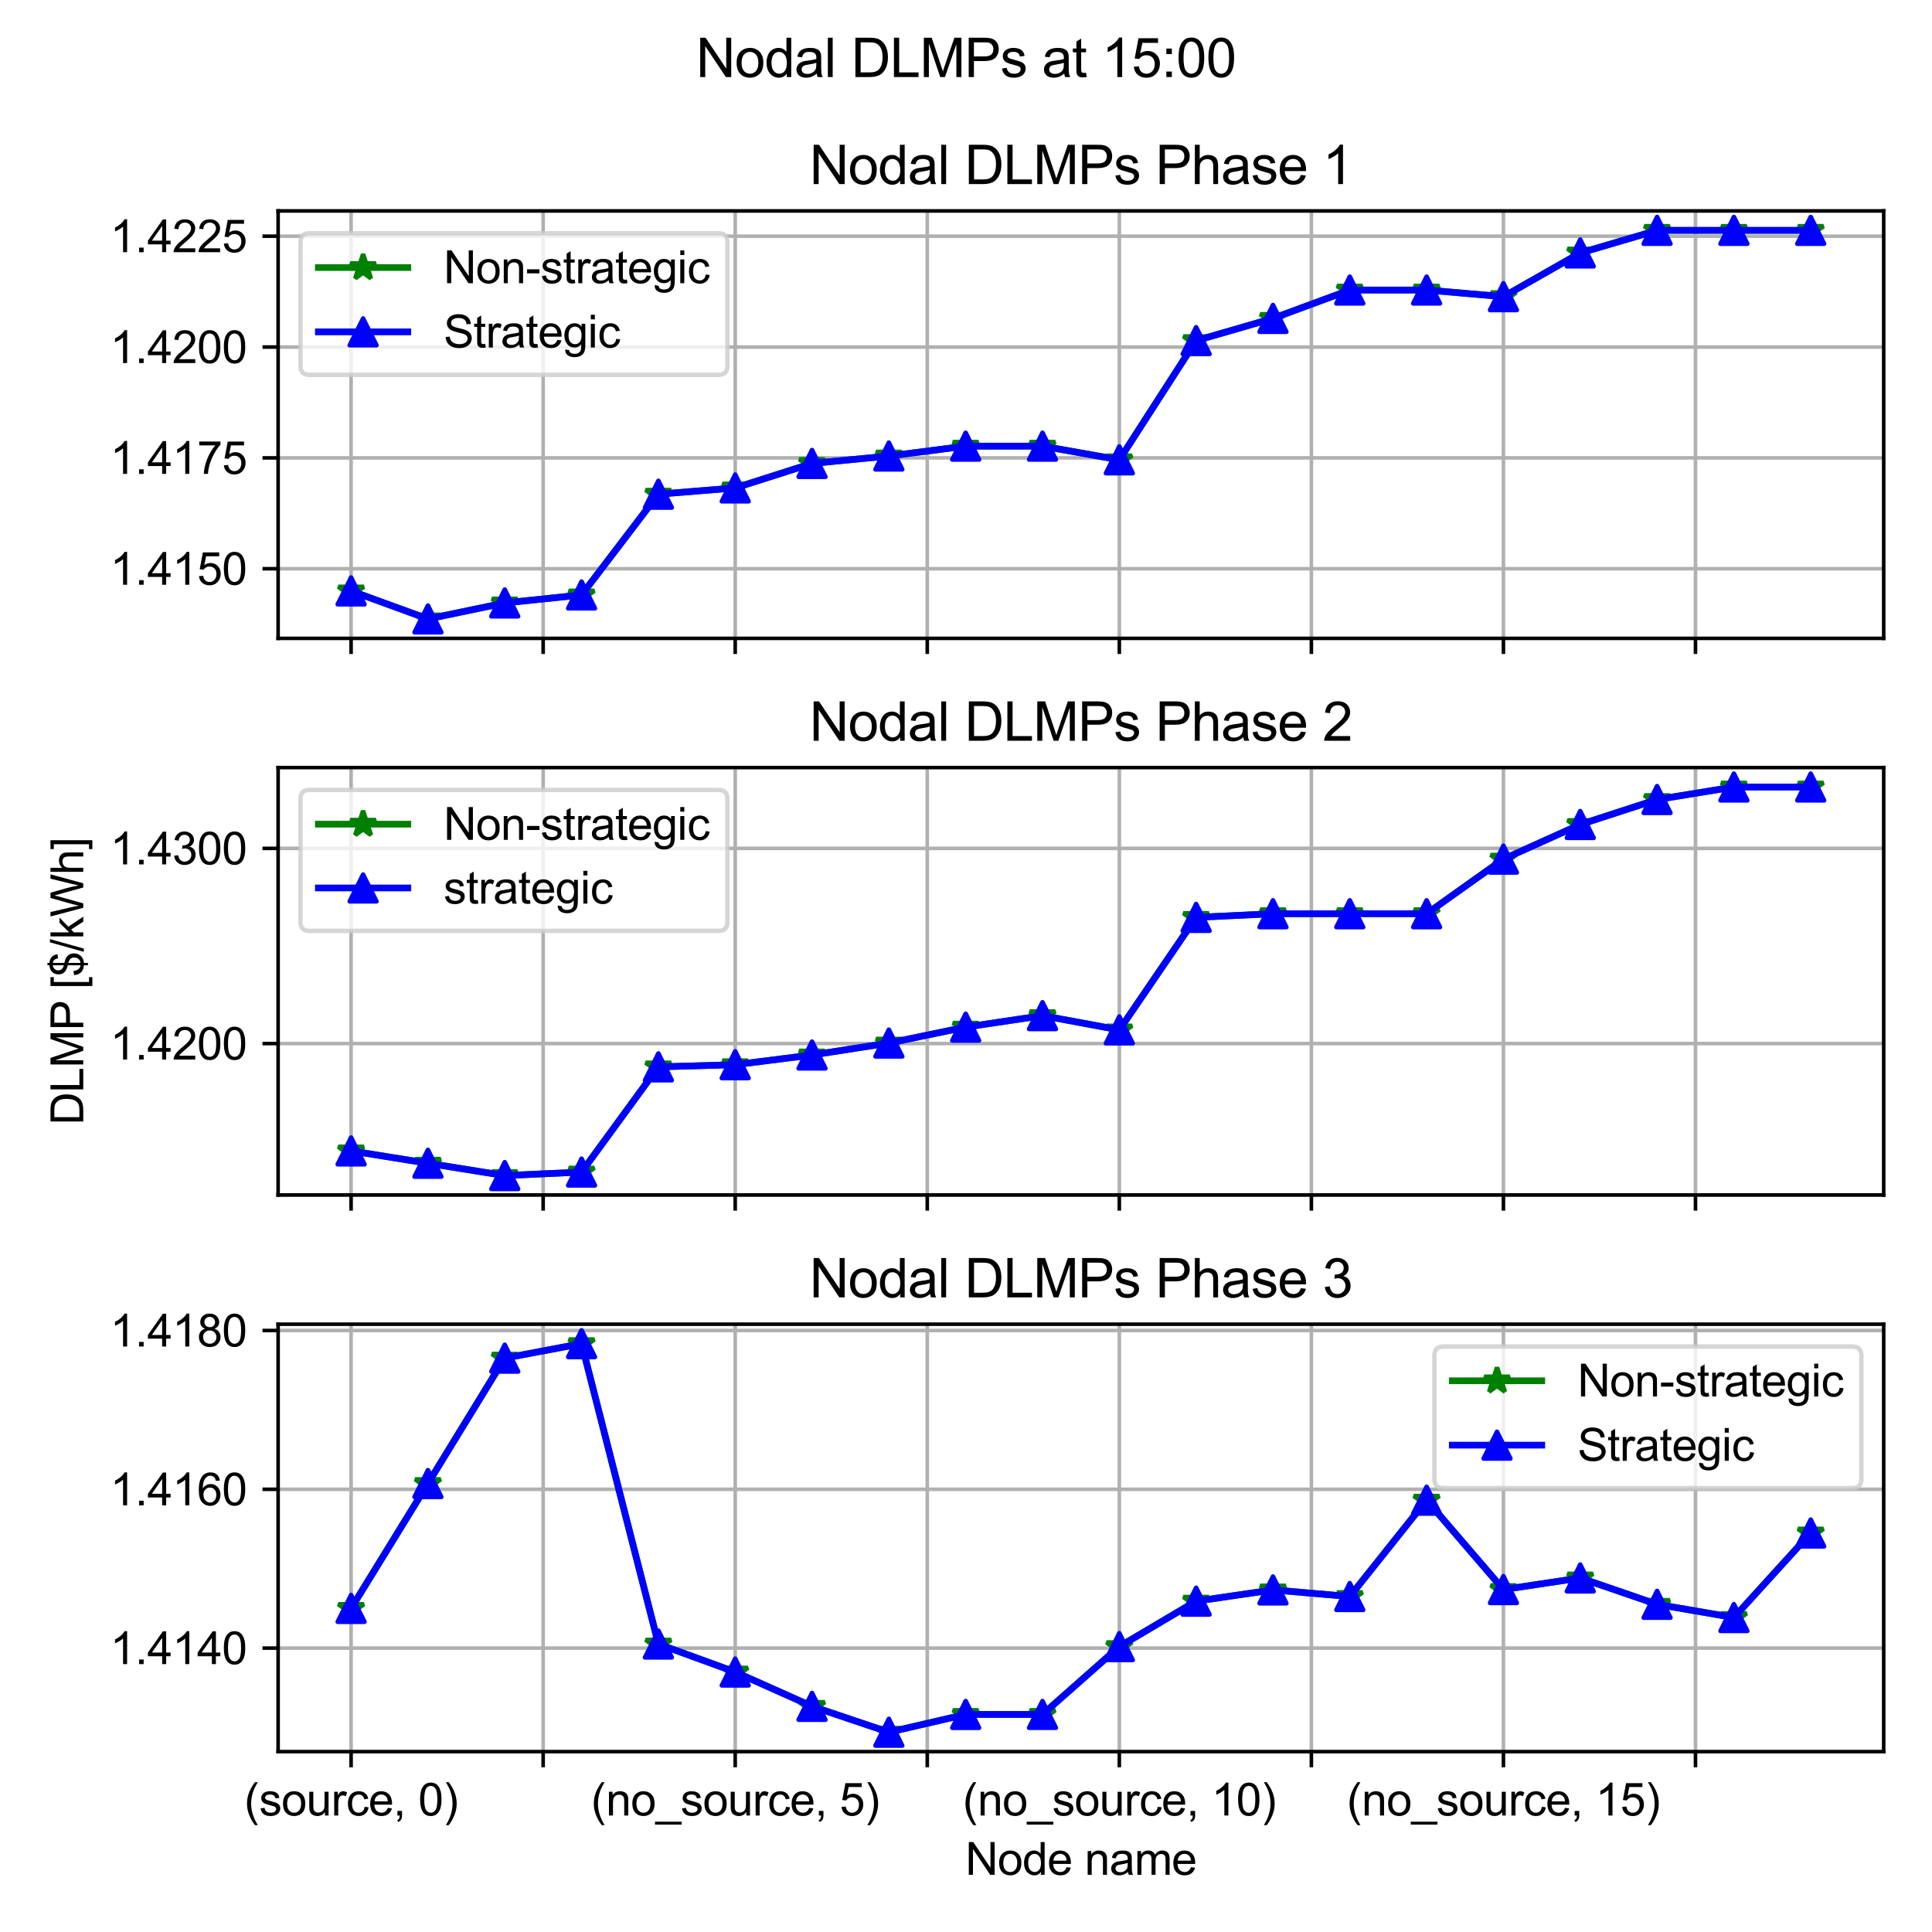 <?xml version="1.0" encoding="utf-8" standalone="no"?>
<!DOCTYPE svg PUBLIC "-//W3C//DTD SVG 1.1//EN"
  "http://www.w3.org/Graphics/SVG/1.1/DTD/svg11.dtd">
<svg xmlns:xlink="http://www.w3.org/1999/xlink" width="432pt" height="432pt" viewBox="0 0 432 432" xmlns="http://www.w3.org/2000/svg" version="1.1">
 <defs>
  <style type="text/css">*{stroke-linejoin: round; stroke-linecap: butt}</style>
 </defs>
 <g id="figure_1">
  <g id="patch_1">
   <path d="M 0 432 
L 432 432 
L 432 0 
L 0 0 
z
" style="fill: #ffffff"/>
  </g>
  <g id="axes_1">
   <g id="patch_2">
    <path d="M 62.188 142.74 
L 421.2 142.74 
L 421.2 47.164 
L 62.188 47.164 
z
" style="fill: #ffffff"/>
   </g>
   <g id="matplotlib.axis_1">
    <g id="xtick_1">
     <g id="line2d_1">
      <path d="M 78.506 142.74 
L 78.506 47.164 
" clip-path="url(#p41d0d02c07)" style="fill: none; stroke: #b0b0b0; stroke-width: 0.8; stroke-linecap: square"/>
     </g>
     <g id="line2d_2">
      <defs>
       <path id="m14ced1e7a1" d="M 0 0 
L 0 3.5 
" style="stroke: #000000; stroke-width: 0.8"/>
      </defs>
      <g>
       <use xlink:href="#m14ced1e7a1" x="78.506" y="142.74" style="stroke: #000000; stroke-width: 0.8"/>
      </g>
     </g>
    </g>
    <g id="xtick_2">
     <g id="line2d_3">
      <path d="M 121.45 142.74 
L 121.45 47.164 
" clip-path="url(#p41d0d02c07)" style="fill: none; stroke: #b0b0b0; stroke-width: 0.8; stroke-linecap: square"/>
     </g>
     <g id="line2d_4">
      <g>
       <use xlink:href="#m14ced1e7a1" x="121.45" y="142.74" style="stroke: #000000; stroke-width: 0.8"/>
      </g>
     </g>
    </g>
    <g id="xtick_3">
     <g id="line2d_5">
      <path d="M 164.394 142.74 
L 164.394 47.164 
" clip-path="url(#p41d0d02c07)" style="fill: none; stroke: #b0b0b0; stroke-width: 0.8; stroke-linecap: square"/>
     </g>
     <g id="line2d_6">
      <g>
       <use xlink:href="#m14ced1e7a1" x="164.394" y="142.74" style="stroke: #000000; stroke-width: 0.8"/>
      </g>
     </g>
    </g>
    <g id="xtick_4">
     <g id="line2d_7">
      <path d="M 207.338 142.74 
L 207.338 47.164 
" clip-path="url(#p41d0d02c07)" style="fill: none; stroke: #b0b0b0; stroke-width: 0.8; stroke-linecap: square"/>
     </g>
     <g id="line2d_8">
      <g>
       <use xlink:href="#m14ced1e7a1" x="207.338" y="142.74" style="stroke: #000000; stroke-width: 0.8"/>
      </g>
     </g>
    </g>
    <g id="xtick_5">
     <g id="line2d_9">
      <path d="M 250.283 142.74 
L 250.283 47.164 
" clip-path="url(#p41d0d02c07)" style="fill: none; stroke: #b0b0b0; stroke-width: 0.8; stroke-linecap: square"/>
     </g>
     <g id="line2d_10">
      <g>
       <use xlink:href="#m14ced1e7a1" x="250.283" y="142.74" style="stroke: #000000; stroke-width: 0.8"/>
      </g>
     </g>
    </g>
    <g id="xtick_6">
     <g id="line2d_11">
      <path d="M 293.227 142.74 
L 293.227 47.164 
" clip-path="url(#p41d0d02c07)" style="fill: none; stroke: #b0b0b0; stroke-width: 0.8; stroke-linecap: square"/>
     </g>
     <g id="line2d_12">
      <g>
       <use xlink:href="#m14ced1e7a1" x="293.227" y="142.74" style="stroke: #000000; stroke-width: 0.8"/>
      </g>
     </g>
    </g>
    <g id="xtick_7">
     <g id="line2d_13">
      <path d="M 336.171 142.74 
L 336.171 47.164 
" clip-path="url(#p41d0d02c07)" style="fill: none; stroke: #b0b0b0; stroke-width: 0.8; stroke-linecap: square"/>
     </g>
     <g id="line2d_14">
      <g>
       <use xlink:href="#m14ced1e7a1" x="336.171" y="142.74" style="stroke: #000000; stroke-width: 0.8"/>
      </g>
     </g>
    </g>
    <g id="xtick_8">
     <g id="line2d_15">
      <path d="M 379.115 142.74 
L 379.115 47.164 
" clip-path="url(#p41d0d02c07)" style="fill: none; stroke: #b0b0b0; stroke-width: 0.8; stroke-linecap: square"/>
     </g>
     <g id="line2d_16">
      <g>
       <use xlink:href="#m14ced1e7a1" x="379.115" y="142.74" style="stroke: #000000; stroke-width: 0.8"/>
      </g>
     </g>
    </g>
   </g>
   <g id="matplotlib.axis_2">
    <g id="ytick_1">
     <g id="line2d_17">
      <path d="M 62.188 127.172 
L 421.2 127.172 
" clip-path="url(#p41d0d02c07)" style="fill: none; stroke: #b0b0b0; stroke-width: 0.8; stroke-linecap: square"/>
     </g>
     <g id="line2d_18">
      <defs>
       <path id="ma5877522b0" d="M 0 0 
L -3.5 0 
" style="stroke: #000000; stroke-width: 0.8"/>
      </defs>
      <g>
       <use xlink:href="#ma5877522b0" x="62.188" y="127.172" style="stroke: #000000; stroke-width: 0.8"/>
      </g>
     </g>
     <g id="text_1">
      <!-- 1.4150 -->
      <g transform="translate(24.605 130.751)scale(0.1 -0.1)">
       <defs>
        <path id="ArialMT-31" d="M 2384 0 
L 1822 0 
L 1822 3584 
Q 1619 3391 1289 3197 
Q 959 3003 697 2906 
L 697 3450 
Q 1169 3672 1522 3987 
Q 1875 4303 2022 4600 
L 2384 4600 
L 2384 0 
z
" transform="scale(0.016)"/>
        <path id="ArialMT-2e" d="M 581 0 
L 581 641 
L 1222 641 
L 1222 0 
L 581 0 
z
" transform="scale(0.016)"/>
        <path id="ArialMT-34" d="M 2069 0 
L 2069 1097 
L 81 1097 
L 81 1613 
L 2172 4581 
L 2631 4581 
L 2631 1613 
L 3250 1613 
L 3250 1097 
L 2631 1097 
L 2631 0 
L 2069 0 
z
M 2069 1613 
L 2069 3678 
L 634 1613 
L 2069 1613 
z
" transform="scale(0.016)"/>
        <path id="ArialMT-35" d="M 266 1200 
L 856 1250 
Q 922 819 1161 601 
Q 1400 384 1738 384 
Q 2144 384 2425 690 
Q 2706 997 2706 1503 
Q 2706 1984 2436 2262 
Q 2166 2541 1728 2541 
Q 1456 2541 1237 2417 
Q 1019 2294 894 2097 
L 366 2166 
L 809 4519 
L 3088 4519 
L 3088 3981 
L 1259 3981 
L 1013 2750 
Q 1425 3038 1878 3038 
Q 2478 3038 2890 2622 
Q 3303 2206 3303 1553 
Q 3303 931 2941 478 
Q 2500 -78 1738 -78 
Q 1113 -78 717 272 
Q 322 622 266 1200 
z
" transform="scale(0.016)"/>
        <path id="ArialMT-30" d="M 266 2259 
Q 266 3072 433 3567 
Q 600 4063 929 4331 
Q 1259 4600 1759 4600 
Q 2128 4600 2406 4451 
Q 2684 4303 2865 4023 
Q 3047 3744 3150 3342 
Q 3253 2941 3253 2259 
Q 3253 1453 3087 958 
Q 2922 463 2592 192 
Q 2263 -78 1759 -78 
Q 1097 -78 719 397 
Q 266 969 266 2259 
z
M 844 2259 
Q 844 1131 1108 757 
Q 1372 384 1759 384 
Q 2147 384 2411 759 
Q 2675 1134 2675 2259 
Q 2675 3391 2411 3762 
Q 2147 4134 1753 4134 
Q 1366 4134 1134 3806 
Q 844 3388 844 2259 
z
" transform="scale(0.016)"/>
       </defs>
       <use xlink:href="#ArialMT-31"/>
       <use xlink:href="#ArialMT-2e" x="55.615"/>
       <use xlink:href="#ArialMT-34" x="83.398"/>
       <use xlink:href="#ArialMT-31" x="139.014"/>
       <use xlink:href="#ArialMT-35" x="194.629"/>
       <use xlink:href="#ArialMT-30" x="250.244"/>
      </g>
     </g>
    </g>
    <g id="ytick_2">
     <g id="line2d_19">
      <path d="M 62.188 102.386 
L 421.2 102.386 
" clip-path="url(#p41d0d02c07)" style="fill: none; stroke: #b0b0b0; stroke-width: 0.8; stroke-linecap: square"/>
     </g>
     <g id="line2d_20">
      <g>
       <use xlink:href="#ma5877522b0" x="62.188" y="102.386" style="stroke: #000000; stroke-width: 0.8"/>
      </g>
     </g>
     <g id="text_2">
      <!-- 1.4175 -->
      <g transform="translate(24.605 105.965)scale(0.1 -0.1)">
       <defs>
        <path id="ArialMT-37" d="M 303 3981 
L 303 4522 
L 3269 4522 
L 3269 4084 
Q 2831 3619 2401 2847 
Q 1972 2075 1738 1259 
Q 1569 684 1522 0 
L 944 0 
Q 953 541 1156 1306 
Q 1359 2072 1739 2783 
Q 2119 3494 2547 3981 
L 303 3981 
z
" transform="scale(0.016)"/>
       </defs>
       <use xlink:href="#ArialMT-31"/>
       <use xlink:href="#ArialMT-2e" x="55.615"/>
       <use xlink:href="#ArialMT-34" x="83.398"/>
       <use xlink:href="#ArialMT-31" x="139.014"/>
       <use xlink:href="#ArialMT-37" x="194.629"/>
       <use xlink:href="#ArialMT-35" x="250.244"/>
      </g>
     </g>
    </g>
    <g id="ytick_3">
     <g id="line2d_21">
      <path d="M 62.188 77.601 
L 421.2 77.601 
" clip-path="url(#p41d0d02c07)" style="fill: none; stroke: #b0b0b0; stroke-width: 0.8; stroke-linecap: square"/>
     </g>
     <g id="line2d_22">
      <g>
       <use xlink:href="#ma5877522b0" x="62.188" y="77.601" style="stroke: #000000; stroke-width: 0.8"/>
      </g>
     </g>
     <g id="text_3">
      <!-- 1.4200 -->
      <g transform="translate(24.605 81.18)scale(0.1 -0.1)">
       <defs>
        <path id="ArialMT-32" d="M 3222 541 
L 3222 0 
L 194 0 
Q 188 203 259 391 
Q 375 700 629 1000 
Q 884 1300 1366 1694 
Q 2113 2306 2375 2664 
Q 2638 3022 2638 3341 
Q 2638 3675 2398 3904 
Q 2159 4134 1775 4134 
Q 1369 4134 1125 3890 
Q 881 3647 878 3216 
L 300 3275 
Q 359 3922 746 4261 
Q 1134 4600 1788 4600 
Q 2447 4600 2831 4234 
Q 3216 3869 3216 3328 
Q 3216 3053 3103 2787 
Q 2991 2522 2730 2228 
Q 2469 1934 1863 1422 
Q 1356 997 1212 845 
Q 1069 694 975 541 
L 3222 541 
z
" transform="scale(0.016)"/>
       </defs>
       <use xlink:href="#ArialMT-31"/>
       <use xlink:href="#ArialMT-2e" x="55.615"/>
       <use xlink:href="#ArialMT-34" x="83.398"/>
       <use xlink:href="#ArialMT-32" x="139.014"/>
       <use xlink:href="#ArialMT-30" x="194.629"/>
       <use xlink:href="#ArialMT-30" x="250.244"/>
      </g>
     </g>
    </g>
    <g id="ytick_4">
     <g id="line2d_23">
      <path d="M 62.188 52.816 
L 421.2 52.816 
" clip-path="url(#p41d0d02c07)" style="fill: none; stroke: #b0b0b0; stroke-width: 0.8; stroke-linecap: square"/>
     </g>
     <g id="line2d_24">
      <g>
       <use xlink:href="#ma5877522b0" x="62.188" y="52.816" style="stroke: #000000; stroke-width: 0.8"/>
      </g>
     </g>
     <g id="text_4">
      <!-- 1.4225 -->
      <g transform="translate(24.605 56.395)scale(0.1 -0.1)">
       <use xlink:href="#ArialMT-31"/>
       <use xlink:href="#ArialMT-2e" x="55.615"/>
       <use xlink:href="#ArialMT-34" x="83.398"/>
       <use xlink:href="#ArialMT-32" x="139.014"/>
       <use xlink:href="#ArialMT-32" x="194.629"/>
       <use xlink:href="#ArialMT-35" x="250.244"/>
      </g>
     </g>
    </g>
   </g>
   <g id="line2d_25">
    <path d="M 78.506 132.129 
L 95.684 138.395 
L 112.862 134.819 
L 130.039 133.029 
L 147.217 110.502 
L 164.394 109.1 
L 181.572 103.62 
L 198.75 101.963 
L 215.927 99.757 
L 233.105 99.757 
L 250.283 102.816 
L 267.46 76.156 
L 284.638 71.19 
L 301.815 64.851 
L 318.993 64.851 
L 336.171 66.334 
L 353.348 56.559 
L 370.526 51.509 
L 387.704 51.508 
L 404.881 51.508 
" clip-path="url(#p41d0d02c07)" style="fill: none; stroke: #008000; stroke-width: 1.5; stroke-linecap: square"/>
    <defs>
     <path id="mce19fa6c61" d="M 0 -3 
L -0.674 -0.927 
L -2.853 -0.927 
L -1.09 0.354 
L -1.763 2.427 
L -0 1.146 
L 1.763 2.427 
L 1.09 0.354 
L 2.853 -0.927 
L 0.674 -0.927 
z
" style="stroke: #008000; stroke-linejoin: bevel"/>
    </defs>
    <g clip-path="url(#p41d0d02c07)">
     <use xlink:href="#mce19fa6c61" x="78.506" y="132.129" style="fill: #008000; stroke: #008000; stroke-linejoin: bevel"/>
     <use xlink:href="#mce19fa6c61" x="95.684" y="138.395" style="fill: #008000; stroke: #008000; stroke-linejoin: bevel"/>
     <use xlink:href="#mce19fa6c61" x="112.862" y="134.819" style="fill: #008000; stroke: #008000; stroke-linejoin: bevel"/>
     <use xlink:href="#mce19fa6c61" x="130.039" y="133.029" style="fill: #008000; stroke: #008000; stroke-linejoin: bevel"/>
     <use xlink:href="#mce19fa6c61" x="147.217" y="110.502" style="fill: #008000; stroke: #008000; stroke-linejoin: bevel"/>
     <use xlink:href="#mce19fa6c61" x="164.394" y="109.1" style="fill: #008000; stroke: #008000; stroke-linejoin: bevel"/>
     <use xlink:href="#mce19fa6c61" x="181.572" y="103.62" style="fill: #008000; stroke: #008000; stroke-linejoin: bevel"/>
     <use xlink:href="#mce19fa6c61" x="198.75" y="101.963" style="fill: #008000; stroke: #008000; stroke-linejoin: bevel"/>
     <use xlink:href="#mce19fa6c61" x="215.927" y="99.757" style="fill: #008000; stroke: #008000; stroke-linejoin: bevel"/>
     <use xlink:href="#mce19fa6c61" x="233.105" y="99.757" style="fill: #008000; stroke: #008000; stroke-linejoin: bevel"/>
     <use xlink:href="#mce19fa6c61" x="250.283" y="102.816" style="fill: #008000; stroke: #008000; stroke-linejoin: bevel"/>
     <use xlink:href="#mce19fa6c61" x="267.46" y="76.156" style="fill: #008000; stroke: #008000; stroke-linejoin: bevel"/>
     <use xlink:href="#mce19fa6c61" x="284.638" y="71.19" style="fill: #008000; stroke: #008000; stroke-linejoin: bevel"/>
     <use xlink:href="#mce19fa6c61" x="301.815" y="64.851" style="fill: #008000; stroke: #008000; stroke-linejoin: bevel"/>
     <use xlink:href="#mce19fa6c61" x="318.993" y="64.851" style="fill: #008000; stroke: #008000; stroke-linejoin: bevel"/>
     <use xlink:href="#mce19fa6c61" x="336.171" y="66.334" style="fill: #008000; stroke: #008000; stroke-linejoin: bevel"/>
     <use xlink:href="#mce19fa6c61" x="353.348" y="56.559" style="fill: #008000; stroke: #008000; stroke-linejoin: bevel"/>
     <use xlink:href="#mce19fa6c61" x="370.526" y="51.509" style="fill: #008000; stroke: #008000; stroke-linejoin: bevel"/>
     <use xlink:href="#mce19fa6c61" x="387.704" y="51.508" style="fill: #008000; stroke: #008000; stroke-linejoin: bevel"/>
     <use xlink:href="#mce19fa6c61" x="404.881" y="51.508" style="fill: #008000; stroke: #008000; stroke-linejoin: bevel"/>
    </g>
   </g>
   <g id="line2d_26">
    <path d="M 78.506 132.129 
L 95.684 138.395 
L 112.862 134.819 
L 130.039 133.029 
L 147.217 110.502 
L 164.394 109.1 
L 181.572 103.62 
L 198.75 101.963 
L 215.927 99.757 
L 233.105 99.757 
L 250.283 102.816 
L 267.46 76.156 
L 284.638 71.19 
L 301.815 64.851 
L 318.993 64.851 
L 336.171 66.334 
L 353.348 56.559 
L 370.526 51.509 
L 387.704 51.508 
L 404.881 51.508 
" clip-path="url(#p41d0d02c07)" style="fill: none; stroke: #0000ff; stroke-width: 1.5; stroke-linecap: square"/>
    <defs>
     <path id="m2989674651" d="M 0 -3 
L -3 3 
L 3 3 
z
" style="stroke: #0000ff; stroke-linejoin: miter"/>
    </defs>
    <g clip-path="url(#p41d0d02c07)">
     <use xlink:href="#m2989674651" x="78.506" y="132.129" style="fill: #0000ff; stroke: #0000ff; stroke-linejoin: miter"/>
     <use xlink:href="#m2989674651" x="95.684" y="138.395" style="fill: #0000ff; stroke: #0000ff; stroke-linejoin: miter"/>
     <use xlink:href="#m2989674651" x="112.862" y="134.819" style="fill: #0000ff; stroke: #0000ff; stroke-linejoin: miter"/>
     <use xlink:href="#m2989674651" x="130.039" y="133.029" style="fill: #0000ff; stroke: #0000ff; stroke-linejoin: miter"/>
     <use xlink:href="#m2989674651" x="147.217" y="110.502" style="fill: #0000ff; stroke: #0000ff; stroke-linejoin: miter"/>
     <use xlink:href="#m2989674651" x="164.394" y="109.1" style="fill: #0000ff; stroke: #0000ff; stroke-linejoin: miter"/>
     <use xlink:href="#m2989674651" x="181.572" y="103.62" style="fill: #0000ff; stroke: #0000ff; stroke-linejoin: miter"/>
     <use xlink:href="#m2989674651" x="198.75" y="101.963" style="fill: #0000ff; stroke: #0000ff; stroke-linejoin: miter"/>
     <use xlink:href="#m2989674651" x="215.927" y="99.757" style="fill: #0000ff; stroke: #0000ff; stroke-linejoin: miter"/>
     <use xlink:href="#m2989674651" x="233.105" y="99.757" style="fill: #0000ff; stroke: #0000ff; stroke-linejoin: miter"/>
     <use xlink:href="#m2989674651" x="250.283" y="102.816" style="fill: #0000ff; stroke: #0000ff; stroke-linejoin: miter"/>
     <use xlink:href="#m2989674651" x="267.46" y="76.156" style="fill: #0000ff; stroke: #0000ff; stroke-linejoin: miter"/>
     <use xlink:href="#m2989674651" x="284.638" y="71.19" style="fill: #0000ff; stroke: #0000ff; stroke-linejoin: miter"/>
     <use xlink:href="#m2989674651" x="301.815" y="64.851" style="fill: #0000ff; stroke: #0000ff; stroke-linejoin: miter"/>
     <use xlink:href="#m2989674651" x="318.993" y="64.851" style="fill: #0000ff; stroke: #0000ff; stroke-linejoin: miter"/>
     <use xlink:href="#m2989674651" x="336.171" y="66.334" style="fill: #0000ff; stroke: #0000ff; stroke-linejoin: miter"/>
     <use xlink:href="#m2989674651" x="353.348" y="56.559" style="fill: #0000ff; stroke: #0000ff; stroke-linejoin: miter"/>
     <use xlink:href="#m2989674651" x="370.526" y="51.509" style="fill: #0000ff; stroke: #0000ff; stroke-linejoin: miter"/>
     <use xlink:href="#m2989674651" x="387.704" y="51.508" style="fill: #0000ff; stroke: #0000ff; stroke-linejoin: miter"/>
     <use xlink:href="#m2989674651" x="404.881" y="51.508" style="fill: #0000ff; stroke: #0000ff; stroke-linejoin: miter"/>
    </g>
   </g>
   <g id="patch_3">
    <path d="M 62.188 142.74 
L 62.188 47.164 
" style="fill: none; stroke: #000000; stroke-width: 0.8; stroke-linejoin: miter; stroke-linecap: square"/>
   </g>
   <g id="patch_4">
    <path d="M 421.2 142.74 
L 421.2 47.164 
" style="fill: none; stroke: #000000; stroke-width: 0.8; stroke-linejoin: miter; stroke-linecap: square"/>
   </g>
   <g id="patch_5">
    <path d="M 62.188 142.74 
L 421.2 142.74 
" style="fill: none; stroke: #000000; stroke-width: 0.8; stroke-linejoin: miter; stroke-linecap: square"/>
   </g>
   <g id="patch_6">
    <path d="M 62.188 47.164 
L 421.2 47.164 
" style="fill: none; stroke: #000000; stroke-width: 0.8; stroke-linejoin: miter; stroke-linecap: square"/>
   </g>
   <g id="text_5">
    <!-- Nodal DLMPs Phase 1 -->
    <g transform="translate(180.999 41.164)scale(0.12 -0.12)">
     <defs>
      <path id="ArialMT-4e" d="M 488 0 
L 488 4581 
L 1109 4581 
L 3516 984 
L 3516 4581 
L 4097 4581 
L 4097 0 
L 3475 0 
L 1069 3600 
L 1069 0 
L 488 0 
z
" transform="scale(0.016)"/>
      <path id="ArialMT-6f" d="M 213 1659 
Q 213 2581 725 3025 
Q 1153 3394 1769 3394 
Q 2453 3394 2887 2945 
Q 3322 2497 3322 1706 
Q 3322 1066 3130 698 
Q 2938 331 2570 128 
Q 2203 -75 1769 -75 
Q 1072 -75 642 372 
Q 213 819 213 1659 
z
M 791 1659 
Q 791 1022 1069 705 
Q 1347 388 1769 388 
Q 2188 388 2466 706 
Q 2744 1025 2744 1678 
Q 2744 2294 2464 2611 
Q 2184 2928 1769 2928 
Q 1347 2928 1069 2612 
Q 791 2297 791 1659 
z
" transform="scale(0.016)"/>
      <path id="ArialMT-64" d="M 2575 0 
L 2575 419 
Q 2259 -75 1647 -75 
Q 1250 -75 917 144 
Q 584 363 401 755 
Q 219 1147 219 1656 
Q 219 2153 384 2558 
Q 550 2963 881 3178 
Q 1213 3394 1622 3394 
Q 1922 3394 2156 3267 
Q 2391 3141 2538 2938 
L 2538 4581 
L 3097 4581 
L 3097 0 
L 2575 0 
z
M 797 1656 
Q 797 1019 1065 703 
Q 1334 388 1700 388 
Q 2069 388 2326 689 
Q 2584 991 2584 1609 
Q 2584 2291 2321 2609 
Q 2059 2928 1675 2928 
Q 1300 2928 1048 2622 
Q 797 2316 797 1656 
z
" transform="scale(0.016)"/>
      <path id="ArialMT-61" d="M 2588 409 
Q 2275 144 1986 34 
Q 1697 -75 1366 -75 
Q 819 -75 525 192 
Q 231 459 231 875 
Q 231 1119 342 1320 
Q 453 1522 633 1644 
Q 813 1766 1038 1828 
Q 1203 1872 1538 1913 
Q 2219 1994 2541 2106 
Q 2544 2222 2544 2253 
Q 2544 2597 2384 2738 
Q 2169 2928 1744 2928 
Q 1347 2928 1158 2789 
Q 969 2650 878 2297 
L 328 2372 
Q 403 2725 575 2942 
Q 747 3159 1072 3276 
Q 1397 3394 1825 3394 
Q 2250 3394 2515 3294 
Q 2781 3194 2906 3042 
Q 3031 2891 3081 2659 
Q 3109 2516 3109 2141 
L 3109 1391 
Q 3109 606 3145 398 
Q 3181 191 3288 0 
L 2700 0 
Q 2613 175 2588 409 
z
M 2541 1666 
Q 2234 1541 1622 1453 
Q 1275 1403 1131 1340 
Q 988 1278 909 1158 
Q 831 1038 831 891 
Q 831 666 1001 516 
Q 1172 366 1500 366 
Q 1825 366 2078 508 
Q 2331 650 2450 897 
Q 2541 1088 2541 1459 
L 2541 1666 
z
" transform="scale(0.016)"/>
      <path id="ArialMT-6c" d="M 409 0 
L 409 4581 
L 972 4581 
L 972 0 
L 409 0 
z
" transform="scale(0.016)"/>
      <path id="ArialMT-20" transform="scale(0.016)"/>
      <path id="ArialMT-44" d="M 494 0 
L 494 4581 
L 2072 4581 
Q 2606 4581 2888 4516 
Q 3281 4425 3559 4188 
Q 3922 3881 4101 3404 
Q 4281 2928 4281 2316 
Q 4281 1794 4159 1391 
Q 4038 988 3847 723 
Q 3656 459 3429 307 
Q 3203 156 2883 78 
Q 2563 0 2147 0 
L 494 0 
z
M 1100 541 
L 2078 541 
Q 2531 541 2789 625 
Q 3047 709 3200 863 
Q 3416 1078 3536 1442 
Q 3656 1806 3656 2325 
Q 3656 3044 3420 3430 
Q 3184 3816 2847 3947 
Q 2603 4041 2063 4041 
L 1100 4041 
L 1100 541 
z
" transform="scale(0.016)"/>
      <path id="ArialMT-4c" d="M 469 0 
L 469 4581 
L 1075 4581 
L 1075 541 
L 3331 541 
L 3331 0 
L 469 0 
z
" transform="scale(0.016)"/>
      <path id="ArialMT-4d" d="M 475 0 
L 475 4581 
L 1388 4581 
L 2472 1338 
Q 2622 884 2691 659 
Q 2769 909 2934 1394 
L 4031 4581 
L 4847 4581 
L 4847 0 
L 4263 0 
L 4263 3834 
L 2931 0 
L 2384 0 
L 1059 3900 
L 1059 0 
L 475 0 
z
" transform="scale(0.016)"/>
      <path id="ArialMT-50" d="M 494 0 
L 494 4581 
L 2222 4581 
Q 2678 4581 2919 4538 
Q 3256 4481 3484 4323 
Q 3713 4166 3852 3881 
Q 3991 3597 3991 3256 
Q 3991 2672 3619 2267 
Q 3247 1863 2275 1863 
L 1100 1863 
L 1100 0 
L 494 0 
z
M 1100 2403 
L 2284 2403 
Q 2872 2403 3119 2622 
Q 3366 2841 3366 3238 
Q 3366 3525 3220 3729 
Q 3075 3934 2838 4000 
Q 2684 4041 2272 4041 
L 1100 4041 
L 1100 2403 
z
" transform="scale(0.016)"/>
      <path id="ArialMT-73" d="M 197 991 
L 753 1078 
Q 800 744 1014 566 
Q 1228 388 1613 388 
Q 2000 388 2187 545 
Q 2375 703 2375 916 
Q 2375 1106 2209 1216 
Q 2094 1291 1634 1406 
Q 1016 1563 777 1677 
Q 538 1791 414 1992 
Q 291 2194 291 2438 
Q 291 2659 392 2848 
Q 494 3038 669 3163 
Q 800 3259 1026 3326 
Q 1253 3394 1513 3394 
Q 1903 3394 2198 3281 
Q 2494 3169 2634 2976 
Q 2775 2784 2828 2463 
L 2278 2388 
Q 2241 2644 2061 2787 
Q 1881 2931 1553 2931 
Q 1166 2931 1000 2803 
Q 834 2675 834 2503 
Q 834 2394 903 2306 
Q 972 2216 1119 2156 
Q 1203 2125 1616 2013 
Q 2213 1853 2448 1751 
Q 2684 1650 2818 1456 
Q 2953 1263 2953 975 
Q 2953 694 2789 445 
Q 2625 197 2315 61 
Q 2006 -75 1616 -75 
Q 969 -75 630 194 
Q 291 463 197 991 
z
" transform="scale(0.016)"/>
      <path id="ArialMT-68" d="M 422 0 
L 422 4581 
L 984 4581 
L 984 2938 
Q 1378 3394 1978 3394 
Q 2347 3394 2619 3248 
Q 2891 3103 3008 2847 
Q 3125 2591 3125 2103 
L 3125 0 
L 2563 0 
L 2563 2103 
Q 2563 2525 2380 2717 
Q 2197 2909 1863 2909 
Q 1613 2909 1392 2779 
Q 1172 2650 1078 2428 
Q 984 2206 984 1816 
L 984 0 
L 422 0 
z
" transform="scale(0.016)"/>
      <path id="ArialMT-65" d="M 2694 1069 
L 3275 997 
Q 3138 488 2766 206 
Q 2394 -75 1816 -75 
Q 1088 -75 661 373 
Q 234 822 234 1631 
Q 234 2469 665 2931 
Q 1097 3394 1784 3394 
Q 2450 3394 2872 2941 
Q 3294 2488 3294 1666 
Q 3294 1616 3291 1516 
L 816 1516 
Q 847 969 1125 678 
Q 1403 388 1819 388 
Q 2128 388 2347 550 
Q 2566 713 2694 1069 
z
M 847 1978 
L 2700 1978 
Q 2663 2397 2488 2606 
Q 2219 2931 1791 2931 
Q 1403 2931 1139 2672 
Q 875 2413 847 1978 
z
" transform="scale(0.016)"/>
     </defs>
     <use xlink:href="#ArialMT-4e"/>
     <use xlink:href="#ArialMT-6f" x="72.217"/>
     <use xlink:href="#ArialMT-64" x="127.832"/>
     <use xlink:href="#ArialMT-61" x="183.447"/>
     <use xlink:href="#ArialMT-6c" x="239.062"/>
     <use xlink:href="#ArialMT-20" x="261.279"/>
     <use xlink:href="#ArialMT-44" x="289.062"/>
     <use xlink:href="#ArialMT-4c" x="361.279"/>
     <use xlink:href="#ArialMT-4d" x="416.895"/>
     <use xlink:href="#ArialMT-50" x="500.195"/>
     <use xlink:href="#ArialMT-73" x="566.895"/>
     <use xlink:href="#ArialMT-20" x="616.895"/>
     <use xlink:href="#ArialMT-50" x="644.678"/>
     <use xlink:href="#ArialMT-68" x="711.377"/>
     <use xlink:href="#ArialMT-61" x="766.992"/>
     <use xlink:href="#ArialMT-73" x="822.607"/>
     <use xlink:href="#ArialMT-65" x="872.607"/>
     <use xlink:href="#ArialMT-20" x="928.223"/>
     <use xlink:href="#ArialMT-31" x="956.006"/>
    </g>
   </g>
   <g id="legend_1">
    <g id="patch_7">
     <path d="M 69.188 83.811 
L 160.652 83.811 
Q 162.652 83.811 162.652 81.811 
L 162.652 54.164 
Q 162.652 52.164 160.652 52.164 
L 69.188 52.164 
Q 67.188 52.164 67.188 54.164 
L 67.188 81.811 
Q 67.188 83.811 69.188 83.811 
z
" style="fill: #ffffff; opacity: 0.8; stroke: #cccccc; stroke-linejoin: miter"/>
    </g>
    <g id="line2d_27">
     <path d="M 71.188 59.822 
L 81.188 59.822 
L 91.188 59.822 
" style="fill: none; stroke: #008000; stroke-width: 1.5; stroke-linecap: square"/>
     <g>
      <use xlink:href="#mce19fa6c61" x="81.188" y="59.822" style="fill: #008000; stroke: #008000; stroke-linejoin: bevel"/>
     </g>
    </g>
    <g id="text_6">
     <!-- Non-strategic -->
     <g transform="translate(99.188 63.322)scale(0.1 -0.1)">
      <defs>
       <path id="ArialMT-6e" d="M 422 0 
L 422 3319 
L 928 3319 
L 928 2847 
Q 1294 3394 1984 3394 
Q 2284 3394 2536 3286 
Q 2788 3178 2913 3003 
Q 3038 2828 3088 2588 
Q 3119 2431 3119 2041 
L 3119 0 
L 2556 0 
L 2556 2019 
Q 2556 2363 2490 2533 
Q 2425 2703 2258 2804 
Q 2091 2906 1866 2906 
Q 1506 2906 1245 2678 
Q 984 2450 984 1813 
L 984 0 
L 422 0 
z
" transform="scale(0.016)"/>
       <path id="ArialMT-2d" d="M 203 1375 
L 203 1941 
L 1931 1941 
L 1931 1375 
L 203 1375 
z
" transform="scale(0.016)"/>
       <path id="ArialMT-74" d="M 1650 503 
L 1731 6 
Q 1494 -44 1306 -44 
Q 1000 -44 831 53 
Q 663 150 594 308 
Q 525 466 525 972 
L 525 2881 
L 113 2881 
L 113 3319 
L 525 3319 
L 525 4141 
L 1084 4478 
L 1084 3319 
L 1650 3319 
L 1650 2881 
L 1084 2881 
L 1084 941 
Q 1084 700 1114 631 
Q 1144 563 1211 522 
Q 1278 481 1403 481 
Q 1497 481 1650 503 
z
" transform="scale(0.016)"/>
       <path id="ArialMT-72" d="M 416 0 
L 416 3319 
L 922 3319 
L 922 2816 
Q 1116 3169 1280 3281 
Q 1444 3394 1641 3394 
Q 1925 3394 2219 3213 
L 2025 2691 
Q 1819 2813 1613 2813 
Q 1428 2813 1281 2702 
Q 1134 2591 1072 2394 
Q 978 2094 978 1738 
L 978 0 
L 416 0 
z
" transform="scale(0.016)"/>
       <path id="ArialMT-67" d="M 319 -275 
L 866 -356 
Q 900 -609 1056 -725 
Q 1266 -881 1628 -881 
Q 2019 -881 2231 -725 
Q 2444 -569 2519 -288 
Q 2563 -116 2559 434 
Q 2191 0 1641 0 
Q 956 0 581 494 
Q 206 988 206 1678 
Q 206 2153 378 2554 
Q 550 2956 876 3175 
Q 1203 3394 1644 3394 
Q 2231 3394 2613 2919 
L 2613 3319 
L 3131 3319 
L 3131 450 
Q 3131 -325 2973 -648 
Q 2816 -972 2473 -1159 
Q 2131 -1347 1631 -1347 
Q 1038 -1347 672 -1080 
Q 306 -813 319 -275 
z
M 784 1719 
Q 784 1066 1043 766 
Q 1303 466 1694 466 
Q 2081 466 2343 764 
Q 2606 1063 2606 1700 
Q 2606 2309 2336 2618 
Q 2066 2928 1684 2928 
Q 1309 2928 1046 2623 
Q 784 2319 784 1719 
z
" transform="scale(0.016)"/>
       <path id="ArialMT-69" d="M 425 3934 
L 425 4581 
L 988 4581 
L 988 3934 
L 425 3934 
z
M 425 0 
L 425 3319 
L 988 3319 
L 988 0 
L 425 0 
z
" transform="scale(0.016)"/>
       <path id="ArialMT-63" d="M 2588 1216 
L 3141 1144 
Q 3050 572 2676 248 
Q 2303 -75 1759 -75 
Q 1078 -75 664 370 
Q 250 816 250 1647 
Q 250 2184 428 2587 
Q 606 2991 970 3192 
Q 1334 3394 1763 3394 
Q 2303 3394 2647 3120 
Q 2991 2847 3088 2344 
L 2541 2259 
Q 2463 2594 2264 2762 
Q 2066 2931 1784 2931 
Q 1359 2931 1093 2626 
Q 828 2322 828 1663 
Q 828 994 1084 691 
Q 1341 388 1753 388 
Q 2084 388 2306 591 
Q 2528 794 2588 1216 
z
" transform="scale(0.016)"/>
      </defs>
      <use xlink:href="#ArialMT-4e"/>
      <use xlink:href="#ArialMT-6f" x="72.217"/>
      <use xlink:href="#ArialMT-6e" x="127.832"/>
      <use xlink:href="#ArialMT-2d" x="183.447"/>
      <use xlink:href="#ArialMT-73" x="216.748"/>
      <use xlink:href="#ArialMT-74" x="266.748"/>
      <use xlink:href="#ArialMT-72" x="294.531"/>
      <use xlink:href="#ArialMT-61" x="327.832"/>
      <use xlink:href="#ArialMT-74" x="383.447"/>
      <use xlink:href="#ArialMT-65" x="411.23"/>
      <use xlink:href="#ArialMT-67" x="466.846"/>
      <use xlink:href="#ArialMT-69" x="522.461"/>
      <use xlink:href="#ArialMT-63" x="544.678"/>
     </g>
    </g>
    <g id="line2d_28">
     <path d="M 71.188 74.206 
L 81.188 74.206 
L 91.188 74.206 
" style="fill: none; stroke: #0000ff; stroke-width: 1.5; stroke-linecap: square"/>
     <g>
      <use xlink:href="#m2989674651" x="81.188" y="74.206" style="fill: #0000ff; stroke: #0000ff; stroke-linejoin: miter"/>
     </g>
    </g>
    <g id="text_7">
     <!-- Strategic -->
     <g transform="translate(99.188 77.706)scale(0.1 -0.1)">
      <defs>
       <path id="ArialMT-53" d="M 288 1472 
L 859 1522 
Q 900 1178 1048 958 
Q 1197 738 1509 602 
Q 1822 466 2213 466 
Q 2559 466 2825 569 
Q 3091 672 3220 851 
Q 3350 1031 3350 1244 
Q 3350 1459 3225 1620 
Q 3100 1781 2813 1891 
Q 2628 1963 1997 2114 
Q 1366 2266 1113 2400 
Q 784 2572 623 2826 
Q 463 3081 463 3397 
Q 463 3744 659 4045 
Q 856 4347 1234 4503 
Q 1613 4659 2075 4659 
Q 2584 4659 2973 4495 
Q 3363 4331 3572 4012 
Q 3781 3694 3797 3291 
L 3216 3247 
Q 3169 3681 2898 3903 
Q 2628 4125 2100 4125 
Q 1550 4125 1298 3923 
Q 1047 3722 1047 3438 
Q 1047 3191 1225 3031 
Q 1400 2872 2139 2705 
Q 2878 2538 3153 2413 
Q 3553 2228 3743 1945 
Q 3934 1663 3934 1294 
Q 3934 928 3725 604 
Q 3516 281 3123 101 
Q 2731 -78 2241 -78 
Q 1619 -78 1198 103 
Q 778 284 539 648 
Q 300 1013 288 1472 
z
" transform="scale(0.016)"/>
      </defs>
      <use xlink:href="#ArialMT-53"/>
      <use xlink:href="#ArialMT-74" x="66.699"/>
      <use xlink:href="#ArialMT-72" x="94.482"/>
      <use xlink:href="#ArialMT-61" x="127.783"/>
      <use xlink:href="#ArialMT-74" x="183.398"/>
      <use xlink:href="#ArialMT-65" x="211.182"/>
      <use xlink:href="#ArialMT-67" x="266.797"/>
      <use xlink:href="#ArialMT-69" x="322.412"/>
      <use xlink:href="#ArialMT-63" x="344.629"/>
     </g>
    </g>
   </g>
  </g>
  <g id="axes_2">
   <g id="patch_8">
    <path d="M 62.188 267.205 
L 421.2 267.205 
L 421.2 171.629 
L 62.188 171.629 
z
" style="fill: #ffffff"/>
   </g>
   <g id="matplotlib.axis_3">
    <g id="xtick_9">
     <g id="line2d_29">
      <path d="M 78.506 267.205 
L 78.506 171.629 
" clip-path="url(#pa0c7353895)" style="fill: none; stroke: #b0b0b0; stroke-width: 0.8; stroke-linecap: square"/>
     </g>
     <g id="line2d_30">
      <g>
       <use xlink:href="#m14ced1e7a1" x="78.506" y="267.205" style="stroke: #000000; stroke-width: 0.8"/>
      </g>
     </g>
    </g>
    <g id="xtick_10">
     <g id="line2d_31">
      <path d="M 121.45 267.205 
L 121.45 171.629 
" clip-path="url(#pa0c7353895)" style="fill: none; stroke: #b0b0b0; stroke-width: 0.8; stroke-linecap: square"/>
     </g>
     <g id="line2d_32">
      <g>
       <use xlink:href="#m14ced1e7a1" x="121.45" y="267.205" style="stroke: #000000; stroke-width: 0.8"/>
      </g>
     </g>
    </g>
    <g id="xtick_11">
     <g id="line2d_33">
      <path d="M 164.394 267.205 
L 164.394 171.629 
" clip-path="url(#pa0c7353895)" style="fill: none; stroke: #b0b0b0; stroke-width: 0.8; stroke-linecap: square"/>
     </g>
     <g id="line2d_34">
      <g>
       <use xlink:href="#m14ced1e7a1" x="164.394" y="267.205" style="stroke: #000000; stroke-width: 0.8"/>
      </g>
     </g>
    </g>
    <g id="xtick_12">
     <g id="line2d_35">
      <path d="M 207.338 267.205 
L 207.338 171.629 
" clip-path="url(#pa0c7353895)" style="fill: none; stroke: #b0b0b0; stroke-width: 0.8; stroke-linecap: square"/>
     </g>
     <g id="line2d_36">
      <g>
       <use xlink:href="#m14ced1e7a1" x="207.338" y="267.205" style="stroke: #000000; stroke-width: 0.8"/>
      </g>
     </g>
    </g>
    <g id="xtick_13">
     <g id="line2d_37">
      <path d="M 250.283 267.205 
L 250.283 171.629 
" clip-path="url(#pa0c7353895)" style="fill: none; stroke: #b0b0b0; stroke-width: 0.8; stroke-linecap: square"/>
     </g>
     <g id="line2d_38">
      <g>
       <use xlink:href="#m14ced1e7a1" x="250.283" y="267.205" style="stroke: #000000; stroke-width: 0.8"/>
      </g>
     </g>
    </g>
    <g id="xtick_14">
     <g id="line2d_39">
      <path d="M 293.227 267.205 
L 293.227 171.629 
" clip-path="url(#pa0c7353895)" style="fill: none; stroke: #b0b0b0; stroke-width: 0.8; stroke-linecap: square"/>
     </g>
     <g id="line2d_40">
      <g>
       <use xlink:href="#m14ced1e7a1" x="293.227" y="267.205" style="stroke: #000000; stroke-width: 0.8"/>
      </g>
     </g>
    </g>
    <g id="xtick_15">
     <g id="line2d_41">
      <path d="M 336.171 267.205 
L 336.171 171.629 
" clip-path="url(#pa0c7353895)" style="fill: none; stroke: #b0b0b0; stroke-width: 0.8; stroke-linecap: square"/>
     </g>
     <g id="line2d_42">
      <g>
       <use xlink:href="#m14ced1e7a1" x="336.171" y="267.205" style="stroke: #000000; stroke-width: 0.8"/>
      </g>
     </g>
    </g>
    <g id="xtick_16">
     <g id="line2d_43">
      <path d="M 379.115 267.205 
L 379.115 171.629 
" clip-path="url(#pa0c7353895)" style="fill: none; stroke: #b0b0b0; stroke-width: 0.8; stroke-linecap: square"/>
     </g>
     <g id="line2d_44">
      <g>
       <use xlink:href="#m14ced1e7a1" x="379.115" y="267.205" style="stroke: #000000; stroke-width: 0.8"/>
      </g>
     </g>
    </g>
   </g>
   <g id="matplotlib.axis_4">
    <g id="ytick_5">
     <g id="line2d_45">
      <path d="M 62.188 233.344 
L 421.2 233.344 
" clip-path="url(#pa0c7353895)" style="fill: none; stroke: #b0b0b0; stroke-width: 0.8; stroke-linecap: square"/>
     </g>
     <g id="line2d_46">
      <g>
       <use xlink:href="#ma5877522b0" x="62.188" y="233.344" style="stroke: #000000; stroke-width: 0.8"/>
      </g>
     </g>
     <g id="text_8">
      <!-- 1.4200 -->
      <g transform="translate(24.605 236.923)scale(0.1 -0.1)">
       <use xlink:href="#ArialMT-31"/>
       <use xlink:href="#ArialMT-2e" x="55.615"/>
       <use xlink:href="#ArialMT-34" x="83.398"/>
       <use xlink:href="#ArialMT-32" x="139.014"/>
       <use xlink:href="#ArialMT-30" x="194.629"/>
       <use xlink:href="#ArialMT-30" x="250.244"/>
      </g>
     </g>
    </g>
    <g id="ytick_6">
     <g id="line2d_47">
      <path d="M 62.188 189.702 
L 421.2 189.702 
" clip-path="url(#pa0c7353895)" style="fill: none; stroke: #b0b0b0; stroke-width: 0.8; stroke-linecap: square"/>
     </g>
     <g id="line2d_48">
      <g>
       <use xlink:href="#ma5877522b0" x="62.188" y="189.702" style="stroke: #000000; stroke-width: 0.8"/>
      </g>
     </g>
     <g id="text_9">
      <!-- 1.4300 -->
      <g transform="translate(24.605 193.281)scale(0.1 -0.1)">
       <defs>
        <path id="ArialMT-33" d="M 269 1209 
L 831 1284 
Q 928 806 1161 595 
Q 1394 384 1728 384 
Q 2125 384 2398 659 
Q 2672 934 2672 1341 
Q 2672 1728 2419 1979 
Q 2166 2231 1775 2231 
Q 1616 2231 1378 2169 
L 1441 2663 
Q 1497 2656 1531 2656 
Q 1891 2656 2178 2843 
Q 2466 3031 2466 3422 
Q 2466 3731 2256 3934 
Q 2047 4138 1716 4138 
Q 1388 4138 1169 3931 
Q 950 3725 888 3313 
L 325 3413 
Q 428 3978 793 4289 
Q 1159 4600 1703 4600 
Q 2078 4600 2393 4439 
Q 2709 4278 2876 4000 
Q 3044 3722 3044 3409 
Q 3044 3113 2884 2869 
Q 2725 2625 2413 2481 
Q 2819 2388 3044 2092 
Q 3269 1797 3269 1353 
Q 3269 753 2831 336 
Q 2394 -81 1725 -81 
Q 1122 -81 723 278 
Q 325 638 269 1209 
z
" transform="scale(0.016)"/>
       </defs>
       <use xlink:href="#ArialMT-31"/>
       <use xlink:href="#ArialMT-2e" x="55.615"/>
       <use xlink:href="#ArialMT-34" x="83.398"/>
       <use xlink:href="#ArialMT-33" x="139.014"/>
       <use xlink:href="#ArialMT-30" x="194.629"/>
       <use xlink:href="#ArialMT-30" x="250.244"/>
      </g>
     </g>
    </g>
    <g id="text_10">
     <!-- DLMP [$/kWh] -->
     <g transform="translate(18.617 251.558)rotate(-90)scale(0.1 -0.1)">
      <defs>
       <path id="ArialMT-5b" d="M 434 -1272 
L 434 4581 
L 1675 4581 
L 1675 4116 
L 997 4116 
L 997 -806 
L 1675 -806 
L 1675 -1272 
L 434 -1272 
z
" transform="scale(0.016)"/>
       <path id="ArialMT-24" d="M 1594 -659 
L 1594 -97 
Q 1172 -44 908 92 
Q 644 228 451 531 
Q 259 834 228 1272 
L 794 1378 
Q 859 925 1025 713 
Q 1263 413 1594 378 
L 1594 2169 
Q 1247 2234 884 2438 
Q 616 2588 470 2853 
Q 325 3119 325 3456 
Q 325 4056 750 4428 
Q 1034 4678 1594 4734 
L 1594 5003 
L 1925 5003 
L 1925 4734 
Q 2416 4688 2703 4447 
Q 3072 4141 3147 3606 
L 2566 3519 
Q 2516 3850 2358 4026 
Q 2200 4203 1925 4259 
L 1925 2638 
Q 2350 2531 2488 2472 
Q 2750 2356 2915 2190 
Q 3081 2025 3170 1797 
Q 3259 1569 3259 1303 
Q 3259 719 2887 328 
Q 2516 -63 1925 -91 
L 1925 -659 
L 1594 -659 
z
M 1594 4266 
Q 1266 4216 1077 4003 
Q 888 3791 888 3500 
Q 888 3213 1048 3019 
Q 1209 2825 1594 2709 
L 1594 4266 
z
M 1925 378 
Q 2253 419 2467 662 
Q 2681 906 2681 1266 
Q 2681 1572 2529 1758 
Q 2378 1944 1925 2091 
L 1925 378 
z
" transform="scale(0.016)"/>
       <path id="ArialMT-2f" d="M 0 -78 
L 1328 4659 
L 1778 4659 
L 453 -78 
L 0 -78 
z
" transform="scale(0.016)"/>
       <path id="ArialMT-6b" d="M 425 0 
L 425 4581 
L 988 4581 
L 988 1969 
L 2319 3319 
L 3047 3319 
L 1778 2088 
L 3175 0 
L 2481 0 
L 1384 1697 
L 988 1316 
L 988 0 
L 425 0 
z
" transform="scale(0.016)"/>
       <path id="ArialMT-57" d="M 1294 0 
L 78 4581 
L 700 4581 
L 1397 1578 
Q 1509 1106 1591 641 
Q 1766 1375 1797 1488 
L 2669 4581 
L 3400 4581 
L 4056 2263 
Q 4303 1400 4413 641 
Q 4500 1075 4641 1638 
L 5359 4581 
L 5969 4581 
L 4713 0 
L 4128 0 
L 3163 3491 
Q 3041 3928 3019 4028 
Q 2947 3713 2884 3491 
L 1913 0 
L 1294 0 
z
" transform="scale(0.016)"/>
       <path id="ArialMT-5d" d="M 1363 -1272 
L 122 -1272 
L 122 -806 
L 800 -806 
L 800 4116 
L 122 4116 
L 122 4581 
L 1363 4581 
L 1363 -1272 
z
" transform="scale(0.016)"/>
      </defs>
      <use xlink:href="#ArialMT-44"/>
      <use xlink:href="#ArialMT-4c" x="72.217"/>
      <use xlink:href="#ArialMT-4d" x="127.832"/>
      <use xlink:href="#ArialMT-50" x="211.133"/>
      <use xlink:href="#ArialMT-20" x="276.082"/>
      <use xlink:href="#ArialMT-5b" x="303.865"/>
      <use xlink:href="#ArialMT-24" x="331.648"/>
      <use xlink:href="#ArialMT-2f" x="387.264"/>
      <use xlink:href="#ArialMT-6b" x="415.047"/>
      <use xlink:href="#ArialMT-57" x="465.047"/>
      <use xlink:href="#ArialMT-68" x="559.432"/>
      <use xlink:href="#ArialMT-5d" x="615.047"/>
     </g>
    </g>
   </g>
   <g id="line2d_49">
    <path d="M 78.506 257.347 
L 95.684 260.103 
L 112.862 262.861 
L 130.039 262.075 
L 147.217 238.552 
L 164.394 238.069 
L 181.572 235.898 
L 198.75 233.229 
L 215.927 229.668 
L 233.105 227.096 
L 250.283 230.289 
L 267.46 205.125 
L 284.638 204.308 
L 301.815 204.308 
L 318.993 204.308 
L 336.171 192.099 
L 353.348 184.357 
L 370.526 178.773 
L 387.704 175.974 
L 404.881 175.973 
" clip-path="url(#pa0c7353895)" style="fill: none; stroke: #008000; stroke-width: 1.5; stroke-linecap: square"/>
    <g clip-path="url(#pa0c7353895)">
     <use xlink:href="#mce19fa6c61" x="78.506" y="257.347" style="fill: #008000; stroke: #008000; stroke-linejoin: bevel"/>
     <use xlink:href="#mce19fa6c61" x="95.684" y="260.103" style="fill: #008000; stroke: #008000; stroke-linejoin: bevel"/>
     <use xlink:href="#mce19fa6c61" x="112.862" y="262.861" style="fill: #008000; stroke: #008000; stroke-linejoin: bevel"/>
     <use xlink:href="#mce19fa6c61" x="130.039" y="262.075" style="fill: #008000; stroke: #008000; stroke-linejoin: bevel"/>
     <use xlink:href="#mce19fa6c61" x="147.217" y="238.552" style="fill: #008000; stroke: #008000; stroke-linejoin: bevel"/>
     <use xlink:href="#mce19fa6c61" x="164.394" y="238.069" style="fill: #008000; stroke: #008000; stroke-linejoin: bevel"/>
     <use xlink:href="#mce19fa6c61" x="181.572" y="235.898" style="fill: #008000; stroke: #008000; stroke-linejoin: bevel"/>
     <use xlink:href="#mce19fa6c61" x="198.75" y="233.229" style="fill: #008000; stroke: #008000; stroke-linejoin: bevel"/>
     <use xlink:href="#mce19fa6c61" x="215.927" y="229.668" style="fill: #008000; stroke: #008000; stroke-linejoin: bevel"/>
     <use xlink:href="#mce19fa6c61" x="233.105" y="227.096" style="fill: #008000; stroke: #008000; stroke-linejoin: bevel"/>
     <use xlink:href="#mce19fa6c61" x="250.283" y="230.289" style="fill: #008000; stroke: #008000; stroke-linejoin: bevel"/>
     <use xlink:href="#mce19fa6c61" x="267.46" y="205.125" style="fill: #008000; stroke: #008000; stroke-linejoin: bevel"/>
     <use xlink:href="#mce19fa6c61" x="284.638" y="204.308" style="fill: #008000; stroke: #008000; stroke-linejoin: bevel"/>
     <use xlink:href="#mce19fa6c61" x="301.815" y="204.308" style="fill: #008000; stroke: #008000; stroke-linejoin: bevel"/>
     <use xlink:href="#mce19fa6c61" x="318.993" y="204.308" style="fill: #008000; stroke: #008000; stroke-linejoin: bevel"/>
     <use xlink:href="#mce19fa6c61" x="336.171" y="192.099" style="fill: #008000; stroke: #008000; stroke-linejoin: bevel"/>
     <use xlink:href="#mce19fa6c61" x="353.348" y="184.357" style="fill: #008000; stroke: #008000; stroke-linejoin: bevel"/>
     <use xlink:href="#mce19fa6c61" x="370.526" y="178.773" style="fill: #008000; stroke: #008000; stroke-linejoin: bevel"/>
     <use xlink:href="#mce19fa6c61" x="387.704" y="175.974" style="fill: #008000; stroke: #008000; stroke-linejoin: bevel"/>
     <use xlink:href="#mce19fa6c61" x="404.881" y="175.973" style="fill: #008000; stroke: #008000; stroke-linejoin: bevel"/>
    </g>
   </g>
   <g id="line2d_50">
    <path d="M 78.506 257.347 
L 95.684 260.103 
L 112.862 262.861 
L 130.039 262.075 
L 147.217 238.552 
L 164.394 238.069 
L 181.572 235.898 
L 198.75 233.229 
L 215.927 229.668 
L 233.105 227.096 
L 250.283 230.289 
L 267.46 205.125 
L 284.638 204.308 
L 301.815 204.308 
L 318.993 204.308 
L 336.171 192.099 
L 353.348 184.357 
L 370.526 178.773 
L 387.704 175.974 
L 404.881 175.973 
" clip-path="url(#pa0c7353895)" style="fill: none; stroke: #0000ff; stroke-width: 1.5; stroke-linecap: square"/>
    <g clip-path="url(#pa0c7353895)">
     <use xlink:href="#m2989674651" x="78.506" y="257.347" style="fill: #0000ff; stroke: #0000ff; stroke-linejoin: miter"/>
     <use xlink:href="#m2989674651" x="95.684" y="260.103" style="fill: #0000ff; stroke: #0000ff; stroke-linejoin: miter"/>
     <use xlink:href="#m2989674651" x="112.862" y="262.861" style="fill: #0000ff; stroke: #0000ff; stroke-linejoin: miter"/>
     <use xlink:href="#m2989674651" x="130.039" y="262.075" style="fill: #0000ff; stroke: #0000ff; stroke-linejoin: miter"/>
     <use xlink:href="#m2989674651" x="147.217" y="238.552" style="fill: #0000ff; stroke: #0000ff; stroke-linejoin: miter"/>
     <use xlink:href="#m2989674651" x="164.394" y="238.069" style="fill: #0000ff; stroke: #0000ff; stroke-linejoin: miter"/>
     <use xlink:href="#m2989674651" x="181.572" y="235.898" style="fill: #0000ff; stroke: #0000ff; stroke-linejoin: miter"/>
     <use xlink:href="#m2989674651" x="198.75" y="233.229" style="fill: #0000ff; stroke: #0000ff; stroke-linejoin: miter"/>
     <use xlink:href="#m2989674651" x="215.927" y="229.668" style="fill: #0000ff; stroke: #0000ff; stroke-linejoin: miter"/>
     <use xlink:href="#m2989674651" x="233.105" y="227.096" style="fill: #0000ff; stroke: #0000ff; stroke-linejoin: miter"/>
     <use xlink:href="#m2989674651" x="250.283" y="230.289" style="fill: #0000ff; stroke: #0000ff; stroke-linejoin: miter"/>
     <use xlink:href="#m2989674651" x="267.46" y="205.125" style="fill: #0000ff; stroke: #0000ff; stroke-linejoin: miter"/>
     <use xlink:href="#m2989674651" x="284.638" y="204.308" style="fill: #0000ff; stroke: #0000ff; stroke-linejoin: miter"/>
     <use xlink:href="#m2989674651" x="301.815" y="204.308" style="fill: #0000ff; stroke: #0000ff; stroke-linejoin: miter"/>
     <use xlink:href="#m2989674651" x="318.993" y="204.308" style="fill: #0000ff; stroke: #0000ff; stroke-linejoin: miter"/>
     <use xlink:href="#m2989674651" x="336.171" y="192.099" style="fill: #0000ff; stroke: #0000ff; stroke-linejoin: miter"/>
     <use xlink:href="#m2989674651" x="353.348" y="184.357" style="fill: #0000ff; stroke: #0000ff; stroke-linejoin: miter"/>
     <use xlink:href="#m2989674651" x="370.526" y="178.773" style="fill: #0000ff; stroke: #0000ff; stroke-linejoin: miter"/>
     <use xlink:href="#m2989674651" x="387.704" y="175.974" style="fill: #0000ff; stroke: #0000ff; stroke-linejoin: miter"/>
     <use xlink:href="#m2989674651" x="404.881" y="175.973" style="fill: #0000ff; stroke: #0000ff; stroke-linejoin: miter"/>
    </g>
   </g>
   <g id="patch_9">
    <path d="M 62.188 267.205 
L 62.188 171.629 
" style="fill: none; stroke: #000000; stroke-width: 0.8; stroke-linejoin: miter; stroke-linecap: square"/>
   </g>
   <g id="patch_10">
    <path d="M 421.2 267.205 
L 421.2 171.629 
" style="fill: none; stroke: #000000; stroke-width: 0.8; stroke-linejoin: miter; stroke-linecap: square"/>
   </g>
   <g id="patch_11">
    <path d="M 62.188 267.205 
L 421.2 267.205 
" style="fill: none; stroke: #000000; stroke-width: 0.8; stroke-linejoin: miter; stroke-linecap: square"/>
   </g>
   <g id="patch_12">
    <path d="M 62.188 171.629 
L 421.2 171.629 
" style="fill: none; stroke: #000000; stroke-width: 0.8; stroke-linejoin: miter; stroke-linecap: square"/>
   </g>
   <g id="text_11">
    <!-- Nodal DLMPs Phase 2 -->
    <g transform="translate(180.999 165.629)scale(0.12 -0.12)">
     <use xlink:href="#ArialMT-4e"/>
     <use xlink:href="#ArialMT-6f" x="72.217"/>
     <use xlink:href="#ArialMT-64" x="127.832"/>
     <use xlink:href="#ArialMT-61" x="183.447"/>
     <use xlink:href="#ArialMT-6c" x="239.062"/>
     <use xlink:href="#ArialMT-20" x="261.279"/>
     <use xlink:href="#ArialMT-44" x="289.062"/>
     <use xlink:href="#ArialMT-4c" x="361.279"/>
     <use xlink:href="#ArialMT-4d" x="416.895"/>
     <use xlink:href="#ArialMT-50" x="500.195"/>
     <use xlink:href="#ArialMT-73" x="566.895"/>
     <use xlink:href="#ArialMT-20" x="616.895"/>
     <use xlink:href="#ArialMT-50" x="644.678"/>
     <use xlink:href="#ArialMT-68" x="711.377"/>
     <use xlink:href="#ArialMT-61" x="766.992"/>
     <use xlink:href="#ArialMT-73" x="822.607"/>
     <use xlink:href="#ArialMT-65" x="872.607"/>
     <use xlink:href="#ArialMT-20" x="928.223"/>
     <use xlink:href="#ArialMT-32" x="956.006"/>
    </g>
   </g>
   <g id="legend_2">
    <g id="patch_13">
     <path d="M 69.188 208.154 
L 160.652 208.154 
Q 162.652 208.154 162.652 206.154 
L 162.652 178.629 
Q 162.652 176.629 160.652 176.629 
L 69.188 176.629 
Q 67.188 176.629 67.188 178.629 
L 67.188 206.154 
Q 67.188 208.154 69.188 208.154 
z
" style="fill: #ffffff; opacity: 0.8; stroke: #cccccc; stroke-linejoin: miter"/>
    </g>
    <g id="line2d_51">
     <path d="M 71.188 184.287 
L 81.188 184.287 
L 91.188 184.287 
" style="fill: none; stroke: #008000; stroke-width: 1.5; stroke-linecap: square"/>
     <g>
      <use xlink:href="#mce19fa6c61" x="81.188" y="184.287" style="fill: #008000; stroke: #008000; stroke-linejoin: bevel"/>
     </g>
    </g>
    <g id="text_12">
     <!-- Non-strategic -->
     <g transform="translate(99.188 187.787)scale(0.1 -0.1)">
      <use xlink:href="#ArialMT-4e"/>
      <use xlink:href="#ArialMT-6f" x="72.217"/>
      <use xlink:href="#ArialMT-6e" x="127.832"/>
      <use xlink:href="#ArialMT-2d" x="183.447"/>
      <use xlink:href="#ArialMT-73" x="216.748"/>
      <use xlink:href="#ArialMT-74" x="266.748"/>
      <use xlink:href="#ArialMT-72" x="294.531"/>
      <use xlink:href="#ArialMT-61" x="327.832"/>
      <use xlink:href="#ArialMT-74" x="383.447"/>
      <use xlink:href="#ArialMT-65" x="411.23"/>
      <use xlink:href="#ArialMT-67" x="466.846"/>
      <use xlink:href="#ArialMT-69" x="522.461"/>
      <use xlink:href="#ArialMT-63" x="544.678"/>
     </g>
    </g>
    <g id="line2d_52">
     <path d="M 71.188 198.549 
L 81.188 198.549 
L 91.188 198.549 
" style="fill: none; stroke: #0000ff; stroke-width: 1.5; stroke-linecap: square"/>
     <g>
      <use xlink:href="#m2989674651" x="81.188" y="198.549" style="fill: #0000ff; stroke: #0000ff; stroke-linejoin: miter"/>
     </g>
    </g>
    <g id="text_13">
     <!-- strategic -->
     <g transform="translate(99.188 202.049)scale(0.1 -0.1)">
      <use xlink:href="#ArialMT-73"/>
      <use xlink:href="#ArialMT-74" x="50"/>
      <use xlink:href="#ArialMT-72" x="77.783"/>
      <use xlink:href="#ArialMT-61" x="111.084"/>
      <use xlink:href="#ArialMT-74" x="166.699"/>
      <use xlink:href="#ArialMT-65" x="194.482"/>
      <use xlink:href="#ArialMT-67" x="250.098"/>
      <use xlink:href="#ArialMT-69" x="305.713"/>
      <use xlink:href="#ArialMT-63" x="327.93"/>
     </g>
    </g>
   </g>
  </g>
  <g id="axes_3">
   <g id="patch_14">
    <path d="M 62.188 391.67 
L 421.2 391.67 
L 421.2 296.094 
L 62.188 296.094 
z
" style="fill: #ffffff"/>
   </g>
   <g id="matplotlib.axis_5">
    <g id="xtick_17">
     <g id="line2d_53">
      <path d="M 78.506 391.67 
L 78.506 296.094 
" clip-path="url(#p39acde8f18)" style="fill: none; stroke: #b0b0b0; stroke-width: 0.8; stroke-linecap: square"/>
     </g>
     <g id="line2d_54">
      <g>
       <use xlink:href="#m14ced1e7a1" x="78.506" y="391.67" style="stroke: #000000; stroke-width: 0.8"/>
      </g>
     </g>
     <g id="text_14">
      <!-- (source, 0) -->
      <g transform="translate(54.612 405.95)scale(0.1 -0.1)">
       <defs>
        <path id="ArialMT-28" d="M 1497 -1347 
Q 1031 -759 709 28 
Q 388 816 388 1659 
Q 388 2403 628 3084 
Q 909 3875 1497 4659 
L 1900 4659 
Q 1522 4009 1400 3731 
Q 1209 3300 1100 2831 
Q 966 2247 966 1656 
Q 966 153 1900 -1347 
L 1497 -1347 
z
" transform="scale(0.016)"/>
        <path id="ArialMT-75" d="M 2597 0 
L 2597 488 
Q 2209 -75 1544 -75 
Q 1250 -75 995 37 
Q 741 150 617 320 
Q 494 491 444 738 
Q 409 903 409 1263 
L 409 3319 
L 972 3319 
L 972 1478 
Q 972 1038 1006 884 
Q 1059 663 1231 536 
Q 1403 409 1656 409 
Q 1909 409 2131 539 
Q 2353 669 2445 892 
Q 2538 1116 2538 1541 
L 2538 3319 
L 3100 3319 
L 3100 0 
L 2597 0 
z
" transform="scale(0.016)"/>
        <path id="ArialMT-2c" d="M 569 0 
L 569 641 
L 1209 641 
L 1209 0 
Q 1209 -353 1084 -570 
Q 959 -788 688 -906 
L 531 -666 
Q 709 -588 793 -436 
Q 878 -284 888 0 
L 569 0 
z
" transform="scale(0.016)"/>
        <path id="ArialMT-29" d="M 791 -1347 
L 388 -1347 
Q 1322 153 1322 1656 
Q 1322 2244 1188 2822 
Q 1081 3291 891 3722 
Q 769 4003 388 4659 
L 791 4659 
Q 1378 3875 1659 3084 
Q 1900 2403 1900 1659 
Q 1900 816 1576 28 
Q 1253 -759 791 -1347 
z
" transform="scale(0.016)"/>
       </defs>
       <use xlink:href="#ArialMT-28"/>
       <use xlink:href="#ArialMT-73" x="33.301"/>
       <use xlink:href="#ArialMT-6f" x="83.301"/>
       <use xlink:href="#ArialMT-75" x="138.916"/>
       <use xlink:href="#ArialMT-72" x="194.531"/>
       <use xlink:href="#ArialMT-63" x="227.832"/>
       <use xlink:href="#ArialMT-65" x="277.832"/>
       <use xlink:href="#ArialMT-2c" x="333.447"/>
       <use xlink:href="#ArialMT-20" x="361.23"/>
       <use xlink:href="#ArialMT-30" x="389.014"/>
       <use xlink:href="#ArialMT-29" x="444.629"/>
      </g>
     </g>
    </g>
    <g id="xtick_18">
     <g id="line2d_55">
      <path d="M 121.45 391.67 
L 121.45 296.094 
" clip-path="url(#p39acde8f18)" style="fill: none; stroke: #b0b0b0; stroke-width: 0.8; stroke-linecap: square"/>
     </g>
     <g id="line2d_56">
      <g>
       <use xlink:href="#m14ced1e7a1" x="121.45" y="391.67" style="stroke: #000000; stroke-width: 0.8"/>
      </g>
     </g>
    </g>
    <g id="xtick_19">
     <g id="line2d_57">
      <path d="M 164.394 391.67 
L 164.394 296.094 
" clip-path="url(#p39acde8f18)" style="fill: none; stroke: #b0b0b0; stroke-width: 0.8; stroke-linecap: square"/>
     </g>
     <g id="line2d_58">
      <g>
       <use xlink:href="#m14ced1e7a1" x="164.394" y="391.67" style="stroke: #000000; stroke-width: 0.8"/>
      </g>
     </g>
     <g id="text_15">
      <!-- (no_source, 5) -->
      <g transform="translate(132.158 405.95)scale(0.1 -0.1)">
       <defs>
        <path id="ArialMT-5f" d="M -97 -1272 
L -97 -866 
L 3631 -866 
L 3631 -1272 
L -97 -1272 
z
" transform="scale(0.016)"/>
       </defs>
       <use xlink:href="#ArialMT-28"/>
       <use xlink:href="#ArialMT-6e" x="33.301"/>
       <use xlink:href="#ArialMT-6f" x="88.916"/>
       <use xlink:href="#ArialMT-5f" x="144.531"/>
       <use xlink:href="#ArialMT-73" x="200.146"/>
       <use xlink:href="#ArialMT-6f" x="250.146"/>
       <use xlink:href="#ArialMT-75" x="305.762"/>
       <use xlink:href="#ArialMT-72" x="361.377"/>
       <use xlink:href="#ArialMT-63" x="394.678"/>
       <use xlink:href="#ArialMT-65" x="444.678"/>
       <use xlink:href="#ArialMT-2c" x="500.293"/>
       <use xlink:href="#ArialMT-20" x="528.076"/>
       <use xlink:href="#ArialMT-35" x="555.859"/>
       <use xlink:href="#ArialMT-29" x="611.475"/>
      </g>
     </g>
    </g>
    <g id="xtick_20">
     <g id="line2d_59">
      <path d="M 207.338 391.67 
L 207.338 296.094 
" clip-path="url(#p39acde8f18)" style="fill: none; stroke: #b0b0b0; stroke-width: 0.8; stroke-linecap: square"/>
     </g>
     <g id="line2d_60">
      <g>
       <use xlink:href="#m14ced1e7a1" x="207.338" y="391.67" style="stroke: #000000; stroke-width: 0.8"/>
      </g>
     </g>
    </g>
    <g id="xtick_21">
     <g id="line2d_61">
      <path d="M 250.283 391.67 
L 250.283 296.094 
" clip-path="url(#p39acde8f18)" style="fill: none; stroke: #b0b0b0; stroke-width: 0.8; stroke-linecap: square"/>
     </g>
     <g id="line2d_62">
      <g>
       <use xlink:href="#m14ced1e7a1" x="250.283" y="391.67" style="stroke: #000000; stroke-width: 0.8"/>
      </g>
     </g>
     <g id="text_16">
      <!-- (no_source, 10) -->
      <g transform="translate(215.266 405.95)scale(0.1 -0.1)">
       <use xlink:href="#ArialMT-28"/>
       <use xlink:href="#ArialMT-6e" x="33.301"/>
       <use xlink:href="#ArialMT-6f" x="88.916"/>
       <use xlink:href="#ArialMT-5f" x="144.531"/>
       <use xlink:href="#ArialMT-73" x="200.146"/>
       <use xlink:href="#ArialMT-6f" x="250.146"/>
       <use xlink:href="#ArialMT-75" x="305.762"/>
       <use xlink:href="#ArialMT-72" x="361.377"/>
       <use xlink:href="#ArialMT-63" x="394.678"/>
       <use xlink:href="#ArialMT-65" x="444.678"/>
       <use xlink:href="#ArialMT-2c" x="500.293"/>
       <use xlink:href="#ArialMT-20" x="528.076"/>
       <use xlink:href="#ArialMT-31" x="555.859"/>
       <use xlink:href="#ArialMT-30" x="611.475"/>
       <use xlink:href="#ArialMT-29" x="667.09"/>
      </g>
     </g>
    </g>
    <g id="xtick_22">
     <g id="line2d_63">
      <path d="M 293.227 391.67 
L 293.227 296.094 
" clip-path="url(#p39acde8f18)" style="fill: none; stroke: #b0b0b0; stroke-width: 0.8; stroke-linecap: square"/>
     </g>
     <g id="line2d_64">
      <g>
       <use xlink:href="#m14ced1e7a1" x="293.227" y="391.67" style="stroke: #000000; stroke-width: 0.8"/>
      </g>
     </g>
    </g>
    <g id="xtick_23">
     <g id="line2d_65">
      <path d="M 336.171 391.67 
L 336.171 296.094 
" clip-path="url(#p39acde8f18)" style="fill: none; stroke: #b0b0b0; stroke-width: 0.8; stroke-linecap: square"/>
     </g>
     <g id="line2d_66">
      <g>
       <use xlink:href="#m14ced1e7a1" x="336.171" y="391.67" style="stroke: #000000; stroke-width: 0.8"/>
      </g>
     </g>
     <g id="text_17">
      <!-- (no_source, 15) -->
      <g transform="translate(301.154 405.95)scale(0.1 -0.1)">
       <use xlink:href="#ArialMT-28"/>
       <use xlink:href="#ArialMT-6e" x="33.301"/>
       <use xlink:href="#ArialMT-6f" x="88.916"/>
       <use xlink:href="#ArialMT-5f" x="144.531"/>
       <use xlink:href="#ArialMT-73" x="200.146"/>
       <use xlink:href="#ArialMT-6f" x="250.146"/>
       <use xlink:href="#ArialMT-75" x="305.762"/>
       <use xlink:href="#ArialMT-72" x="361.377"/>
       <use xlink:href="#ArialMT-63" x="394.678"/>
       <use xlink:href="#ArialMT-65" x="444.678"/>
       <use xlink:href="#ArialMT-2c" x="500.293"/>
       <use xlink:href="#ArialMT-20" x="528.076"/>
       <use xlink:href="#ArialMT-31" x="555.859"/>
       <use xlink:href="#ArialMT-35" x="611.475"/>
       <use xlink:href="#ArialMT-29" x="667.09"/>
      </g>
     </g>
    </g>
    <g id="xtick_24">
     <g id="line2d_67">
      <path d="M 379.115 391.67 
L 379.115 296.094 
" clip-path="url(#p39acde8f18)" style="fill: none; stroke: #b0b0b0; stroke-width: 0.8; stroke-linecap: square"/>
     </g>
     <g id="line2d_68">
      <g>
       <use xlink:href="#m14ced1e7a1" x="379.115" y="391.67" style="stroke: #000000; stroke-width: 0.8"/>
      </g>
     </g>
    </g>
    <g id="text_18">
     <!-- Node name -->
     <g transform="translate(215.846 419.212)scale(0.1 -0.1)">
      <defs>
       <path id="ArialMT-6d" d="M 422 0 
L 422 3319 
L 925 3319 
L 925 2853 
Q 1081 3097 1340 3245 
Q 1600 3394 1931 3394 
Q 2300 3394 2536 3241 
Q 2772 3088 2869 2813 
Q 3263 3394 3894 3394 
Q 4388 3394 4653 3120 
Q 4919 2847 4919 2278 
L 4919 0 
L 4359 0 
L 4359 2091 
Q 4359 2428 4304 2576 
Q 4250 2725 4106 2815 
Q 3963 2906 3769 2906 
Q 3419 2906 3187 2673 
Q 2956 2441 2956 1928 
L 2956 0 
L 2394 0 
L 2394 2156 
Q 2394 2531 2256 2718 
Q 2119 2906 1806 2906 
Q 1569 2906 1367 2781 
Q 1166 2656 1075 2415 
Q 984 2175 984 1722 
L 984 0 
L 422 0 
z
" transform="scale(0.016)"/>
      </defs>
      <use xlink:href="#ArialMT-4e"/>
      <use xlink:href="#ArialMT-6f" x="72.217"/>
      <use xlink:href="#ArialMT-64" x="127.832"/>
      <use xlink:href="#ArialMT-65" x="183.447"/>
      <use xlink:href="#ArialMT-20" x="239.062"/>
      <use xlink:href="#ArialMT-6e" x="266.846"/>
      <use xlink:href="#ArialMT-61" x="322.461"/>
      <use xlink:href="#ArialMT-6d" x="378.076"/>
      <use xlink:href="#ArialMT-65" x="461.377"/>
     </g>
    </g>
   </g>
   <g id="matplotlib.axis_6">
    <g id="ytick_7">
     <g id="line2d_69">
      <path d="M 62.188 368.518 
L 421.2 368.518 
" clip-path="url(#p39acde8f18)" style="fill: none; stroke: #b0b0b0; stroke-width: 0.8; stroke-linecap: square"/>
     </g>
     <g id="line2d_70">
      <g>
       <use xlink:href="#ma5877522b0" x="62.188" y="368.518" style="stroke: #000000; stroke-width: 0.8"/>
      </g>
     </g>
     <g id="text_19">
      <!-- 1.4140 -->
      <g transform="translate(24.605 372.097)scale(0.1 -0.1)">
       <use xlink:href="#ArialMT-31"/>
       <use xlink:href="#ArialMT-2e" x="55.615"/>
       <use xlink:href="#ArialMT-34" x="83.398"/>
       <use xlink:href="#ArialMT-31" x="139.014"/>
       <use xlink:href="#ArialMT-34" x="194.629"/>
       <use xlink:href="#ArialMT-30" x="250.244"/>
      </g>
     </g>
    </g>
    <g id="ytick_8">
     <g id="line2d_71">
      <path d="M 62.188 333.011 
L 421.2 333.011 
" clip-path="url(#p39acde8f18)" style="fill: none; stroke: #b0b0b0; stroke-width: 0.8; stroke-linecap: square"/>
     </g>
     <g id="line2d_72">
      <g>
       <use xlink:href="#ma5877522b0" x="62.188" y="333.011" style="stroke: #000000; stroke-width: 0.8"/>
      </g>
     </g>
     <g id="text_20">
      <!-- 1.4160 -->
      <g transform="translate(24.605 336.59)scale(0.1 -0.1)">
       <defs>
        <path id="ArialMT-36" d="M 3184 3459 
L 2625 3416 
Q 2550 3747 2413 3897 
Q 2184 4138 1850 4138 
Q 1581 4138 1378 3988 
Q 1113 3794 959 3422 
Q 806 3050 800 2363 
Q 1003 2672 1297 2822 
Q 1591 2972 1913 2972 
Q 2475 2972 2870 2558 
Q 3266 2144 3266 1488 
Q 3266 1056 3080 686 
Q 2894 316 2569 119 
Q 2244 -78 1831 -78 
Q 1128 -78 684 439 
Q 241 956 241 2144 
Q 241 3472 731 4075 
Q 1159 4600 1884 4600 
Q 2425 4600 2770 4297 
Q 3116 3994 3184 3459 
z
M 888 1484 
Q 888 1194 1011 928 
Q 1134 663 1356 523 
Q 1578 384 1822 384 
Q 2178 384 2434 671 
Q 2691 959 2691 1453 
Q 2691 1928 2437 2201 
Q 2184 2475 1800 2475 
Q 1419 2475 1153 2201 
Q 888 1928 888 1484 
z
" transform="scale(0.016)"/>
       </defs>
       <use xlink:href="#ArialMT-31"/>
       <use xlink:href="#ArialMT-2e" x="55.615"/>
       <use xlink:href="#ArialMT-34" x="83.398"/>
       <use xlink:href="#ArialMT-31" x="139.014"/>
       <use xlink:href="#ArialMT-36" x="194.629"/>
       <use xlink:href="#ArialMT-30" x="250.244"/>
      </g>
     </g>
    </g>
    <g id="ytick_9">
     <g id="line2d_73">
      <path d="M 62.188 297.504 
L 421.2 297.504 
" clip-path="url(#p39acde8f18)" style="fill: none; stroke: #b0b0b0; stroke-width: 0.8; stroke-linecap: square"/>
     </g>
     <g id="line2d_74">
      <g>
       <use xlink:href="#ma5877522b0" x="62.188" y="297.504" style="stroke: #000000; stroke-width: 0.8"/>
      </g>
     </g>
     <g id="text_21">
      <!-- 1.4180 -->
      <g transform="translate(24.605 301.082)scale(0.1 -0.1)">
       <defs>
        <path id="ArialMT-38" d="M 1131 2484 
Q 781 2613 612 2850 
Q 444 3088 444 3419 
Q 444 3919 803 4259 
Q 1163 4600 1759 4600 
Q 2359 4600 2725 4251 
Q 3091 3903 3091 3403 
Q 3091 3084 2923 2848 
Q 2756 2613 2416 2484 
Q 2838 2347 3058 2040 
Q 3278 1734 3278 1309 
Q 3278 722 2862 322 
Q 2447 -78 1769 -78 
Q 1091 -78 675 323 
Q 259 725 259 1325 
Q 259 1772 486 2073 
Q 713 2375 1131 2484 
z
M 1019 3438 
Q 1019 3113 1228 2906 
Q 1438 2700 1772 2700 
Q 2097 2700 2305 2904 
Q 2513 3109 2513 3406 
Q 2513 3716 2298 3927 
Q 2084 4138 1766 4138 
Q 1444 4138 1231 3931 
Q 1019 3725 1019 3438 
z
M 838 1322 
Q 838 1081 952 856 
Q 1066 631 1291 507 
Q 1516 384 1775 384 
Q 2178 384 2440 643 
Q 2703 903 2703 1303 
Q 2703 1709 2433 1975 
Q 2163 2241 1756 2241 
Q 1359 2241 1098 1978 
Q 838 1716 838 1322 
z
" transform="scale(0.016)"/>
       </defs>
       <use xlink:href="#ArialMT-31"/>
       <use xlink:href="#ArialMT-2e" x="55.615"/>
       <use xlink:href="#ArialMT-34" x="83.398"/>
       <use xlink:href="#ArialMT-31" x="139.014"/>
       <use xlink:href="#ArialMT-38" x="194.629"/>
       <use xlink:href="#ArialMT-30" x="250.244"/>
      </g>
     </g>
    </g>
   </g>
   <g id="line2d_75">
    <path d="M 78.506 359.641 
L 95.684 331.719 
L 112.862 303.682 
L 130.039 300.439 
L 147.217 367.608 
L 164.394 373.868 
L 181.572 381.542 
L 198.75 387.326 
L 215.927 383.348 
L 233.105 383.347 
L 250.283 368.181 
L 267.46 358.02 
L 284.638 355.507 
L 301.815 356.985 
L 318.993 335.438 
L 336.171 355.424 
L 353.348 352.832 
L 370.526 358.728 
L 387.704 361.683 
L 404.881 342.781 
" clip-path="url(#p39acde8f18)" style="fill: none; stroke: #008000; stroke-width: 1.5; stroke-linecap: square"/>
    <g clip-path="url(#p39acde8f18)">
     <use xlink:href="#mce19fa6c61" x="78.506" y="359.641" style="fill: #008000; stroke: #008000; stroke-linejoin: bevel"/>
     <use xlink:href="#mce19fa6c61" x="95.684" y="331.719" style="fill: #008000; stroke: #008000; stroke-linejoin: bevel"/>
     <use xlink:href="#mce19fa6c61" x="112.862" y="303.682" style="fill: #008000; stroke: #008000; stroke-linejoin: bevel"/>
     <use xlink:href="#mce19fa6c61" x="130.039" y="300.439" style="fill: #008000; stroke: #008000; stroke-linejoin: bevel"/>
     <use xlink:href="#mce19fa6c61" x="147.217" y="367.608" style="fill: #008000; stroke: #008000; stroke-linejoin: bevel"/>
     <use xlink:href="#mce19fa6c61" x="164.394" y="373.868" style="fill: #008000; stroke: #008000; stroke-linejoin: bevel"/>
     <use xlink:href="#mce19fa6c61" x="181.572" y="381.542" style="fill: #008000; stroke: #008000; stroke-linejoin: bevel"/>
     <use xlink:href="#mce19fa6c61" x="198.75" y="387.326" style="fill: #008000; stroke: #008000; stroke-linejoin: bevel"/>
     <use xlink:href="#mce19fa6c61" x="215.927" y="383.348" style="fill: #008000; stroke: #008000; stroke-linejoin: bevel"/>
     <use xlink:href="#mce19fa6c61" x="233.105" y="383.347" style="fill: #008000; stroke: #008000; stroke-linejoin: bevel"/>
     <use xlink:href="#mce19fa6c61" x="250.283" y="368.181" style="fill: #008000; stroke: #008000; stroke-linejoin: bevel"/>
     <use xlink:href="#mce19fa6c61" x="267.46" y="358.02" style="fill: #008000; stroke: #008000; stroke-linejoin: bevel"/>
     <use xlink:href="#mce19fa6c61" x="284.638" y="355.507" style="fill: #008000; stroke: #008000; stroke-linejoin: bevel"/>
     <use xlink:href="#mce19fa6c61" x="301.815" y="356.985" style="fill: #008000; stroke: #008000; stroke-linejoin: bevel"/>
     <use xlink:href="#mce19fa6c61" x="318.993" y="335.438" style="fill: #008000; stroke: #008000; stroke-linejoin: bevel"/>
     <use xlink:href="#mce19fa6c61" x="336.171" y="355.424" style="fill: #008000; stroke: #008000; stroke-linejoin: bevel"/>
     <use xlink:href="#mce19fa6c61" x="353.348" y="352.832" style="fill: #008000; stroke: #008000; stroke-linejoin: bevel"/>
     <use xlink:href="#mce19fa6c61" x="370.526" y="358.728" style="fill: #008000; stroke: #008000; stroke-linejoin: bevel"/>
     <use xlink:href="#mce19fa6c61" x="387.704" y="361.683" style="fill: #008000; stroke: #008000; stroke-linejoin: bevel"/>
     <use xlink:href="#mce19fa6c61" x="404.881" y="342.781" style="fill: #008000; stroke: #008000; stroke-linejoin: bevel"/>
    </g>
   </g>
   <g id="line2d_76">
    <path d="M 78.506 359.641 
L 95.684 331.719 
L 112.862 303.682 
L 130.039 300.439 
L 147.217 367.608 
L 164.394 373.868 
L 181.572 381.542 
L 198.75 387.326 
L 215.927 383.348 
L 233.105 383.347 
L 250.283 368.181 
L 267.46 358.02 
L 284.638 355.507 
L 301.815 356.985 
L 318.993 335.438 
L 336.171 355.424 
L 353.348 352.832 
L 370.526 358.728 
L 387.704 361.683 
L 404.881 342.781 
" clip-path="url(#p39acde8f18)" style="fill: none; stroke: #0000ff; stroke-width: 1.5; stroke-linecap: square"/>
    <g clip-path="url(#p39acde8f18)">
     <use xlink:href="#m2989674651" x="78.506" y="359.641" style="fill: #0000ff; stroke: #0000ff; stroke-linejoin: miter"/>
     <use xlink:href="#m2989674651" x="95.684" y="331.719" style="fill: #0000ff; stroke: #0000ff; stroke-linejoin: miter"/>
     <use xlink:href="#m2989674651" x="112.862" y="303.682" style="fill: #0000ff; stroke: #0000ff; stroke-linejoin: miter"/>
     <use xlink:href="#m2989674651" x="130.039" y="300.439" style="fill: #0000ff; stroke: #0000ff; stroke-linejoin: miter"/>
     <use xlink:href="#m2989674651" x="147.217" y="367.608" style="fill: #0000ff; stroke: #0000ff; stroke-linejoin: miter"/>
     <use xlink:href="#m2989674651" x="164.394" y="373.868" style="fill: #0000ff; stroke: #0000ff; stroke-linejoin: miter"/>
     <use xlink:href="#m2989674651" x="181.572" y="381.542" style="fill: #0000ff; stroke: #0000ff; stroke-linejoin: miter"/>
     <use xlink:href="#m2989674651" x="198.75" y="387.326" style="fill: #0000ff; stroke: #0000ff; stroke-linejoin: miter"/>
     <use xlink:href="#m2989674651" x="215.927" y="383.348" style="fill: #0000ff; stroke: #0000ff; stroke-linejoin: miter"/>
     <use xlink:href="#m2989674651" x="233.105" y="383.347" style="fill: #0000ff; stroke: #0000ff; stroke-linejoin: miter"/>
     <use xlink:href="#m2989674651" x="250.283" y="368.181" style="fill: #0000ff; stroke: #0000ff; stroke-linejoin: miter"/>
     <use xlink:href="#m2989674651" x="267.46" y="358.02" style="fill: #0000ff; stroke: #0000ff; stroke-linejoin: miter"/>
     <use xlink:href="#m2989674651" x="284.638" y="355.507" style="fill: #0000ff; stroke: #0000ff; stroke-linejoin: miter"/>
     <use xlink:href="#m2989674651" x="301.815" y="356.985" style="fill: #0000ff; stroke: #0000ff; stroke-linejoin: miter"/>
     <use xlink:href="#m2989674651" x="318.993" y="335.438" style="fill: #0000ff; stroke: #0000ff; stroke-linejoin: miter"/>
     <use xlink:href="#m2989674651" x="336.171" y="355.424" style="fill: #0000ff; stroke: #0000ff; stroke-linejoin: miter"/>
     <use xlink:href="#m2989674651" x="353.348" y="352.832" style="fill: #0000ff; stroke: #0000ff; stroke-linejoin: miter"/>
     <use xlink:href="#m2989674651" x="370.526" y="358.728" style="fill: #0000ff; stroke: #0000ff; stroke-linejoin: miter"/>
     <use xlink:href="#m2989674651" x="387.704" y="361.683" style="fill: #0000ff; stroke: #0000ff; stroke-linejoin: miter"/>
     <use xlink:href="#m2989674651" x="404.881" y="342.781" style="fill: #0000ff; stroke: #0000ff; stroke-linejoin: miter"/>
    </g>
   </g>
   <g id="patch_15">
    <path d="M 62.188 391.67 
L 62.188 296.094 
" style="fill: none; stroke: #000000; stroke-width: 0.8; stroke-linejoin: miter; stroke-linecap: square"/>
   </g>
   <g id="patch_16">
    <path d="M 421.2 391.67 
L 421.2 296.094 
" style="fill: none; stroke: #000000; stroke-width: 0.8; stroke-linejoin: miter; stroke-linecap: square"/>
   </g>
   <g id="patch_17">
    <path d="M 62.188 391.67 
L 421.2 391.67 
" style="fill: none; stroke: #000000; stroke-width: 0.8; stroke-linejoin: miter; stroke-linecap: square"/>
   </g>
   <g id="patch_18">
    <path d="M 62.188 296.094 
L 421.2 296.094 
" style="fill: none; stroke: #000000; stroke-width: 0.8; stroke-linejoin: miter; stroke-linecap: square"/>
   </g>
   <g id="text_22">
    <!-- Nodal DLMPs Phase 3 -->
    <g transform="translate(180.999 290.094)scale(0.12 -0.12)">
     <use xlink:href="#ArialMT-4e"/>
     <use xlink:href="#ArialMT-6f" x="72.217"/>
     <use xlink:href="#ArialMT-64" x="127.832"/>
     <use xlink:href="#ArialMT-61" x="183.447"/>
     <use xlink:href="#ArialMT-6c" x="239.062"/>
     <use xlink:href="#ArialMT-20" x="261.279"/>
     <use xlink:href="#ArialMT-44" x="289.062"/>
     <use xlink:href="#ArialMT-4c" x="361.279"/>
     <use xlink:href="#ArialMT-4d" x="416.895"/>
     <use xlink:href="#ArialMT-50" x="500.195"/>
     <use xlink:href="#ArialMT-73" x="566.895"/>
     <use xlink:href="#ArialMT-20" x="616.895"/>
     <use xlink:href="#ArialMT-50" x="644.678"/>
     <use xlink:href="#ArialMT-68" x="711.377"/>
     <use xlink:href="#ArialMT-61" x="766.992"/>
     <use xlink:href="#ArialMT-73" x="822.607"/>
     <use xlink:href="#ArialMT-65" x="872.607"/>
     <use xlink:href="#ArialMT-20" x="928.223"/>
     <use xlink:href="#ArialMT-33" x="956.006"/>
    </g>
   </g>
   <g id="legend_3">
    <g id="patch_19">
     <path d="M 322.736 332.741 
L 414.2 332.741 
Q 416.2 332.741 416.2 330.741 
L 416.2 303.094 
Q 416.2 301.094 414.2 301.094 
L 322.736 301.094 
Q 320.736 301.094 320.736 303.094 
L 320.736 330.741 
Q 320.736 332.741 322.736 332.741 
z
" style="fill: #ffffff; opacity: 0.8; stroke: #cccccc; stroke-linejoin: miter"/>
    </g>
    <g id="line2d_77">
     <path d="M 324.736 308.752 
L 334.736 308.752 
L 344.736 308.752 
" style="fill: none; stroke: #008000; stroke-width: 1.5; stroke-linecap: square"/>
     <g>
      <use xlink:href="#mce19fa6c61" x="334.736" y="308.752" style="fill: #008000; stroke: #008000; stroke-linejoin: bevel"/>
     </g>
    </g>
    <g id="text_23">
     <!-- Non-strategic -->
     <g transform="translate(352.736 312.252)scale(0.1 -0.1)">
      <use xlink:href="#ArialMT-4e"/>
      <use xlink:href="#ArialMT-6f" x="72.217"/>
      <use xlink:href="#ArialMT-6e" x="127.832"/>
      <use xlink:href="#ArialMT-2d" x="183.447"/>
      <use xlink:href="#ArialMT-73" x="216.748"/>
      <use xlink:href="#ArialMT-74" x="266.748"/>
      <use xlink:href="#ArialMT-72" x="294.531"/>
      <use xlink:href="#ArialMT-61" x="327.832"/>
      <use xlink:href="#ArialMT-74" x="383.447"/>
      <use xlink:href="#ArialMT-65" x="411.23"/>
      <use xlink:href="#ArialMT-67" x="466.846"/>
      <use xlink:href="#ArialMT-69" x="522.461"/>
      <use xlink:href="#ArialMT-63" x="544.678"/>
     </g>
    </g>
    <g id="line2d_78">
     <path d="M 324.736 323.137 
L 334.736 323.137 
L 344.736 323.137 
" style="fill: none; stroke: #0000ff; stroke-width: 1.5; stroke-linecap: square"/>
     <g>
      <use xlink:href="#m2989674651" x="334.736" y="323.137" style="fill: #0000ff; stroke: #0000ff; stroke-linejoin: miter"/>
     </g>
    </g>
    <g id="text_24">
     <!-- Strategic -->
     <g transform="translate(352.736 326.637)scale(0.1 -0.1)">
      <use xlink:href="#ArialMT-53"/>
      <use xlink:href="#ArialMT-74" x="66.699"/>
      <use xlink:href="#ArialMT-72" x="94.482"/>
      <use xlink:href="#ArialMT-61" x="127.783"/>
      <use xlink:href="#ArialMT-74" x="183.398"/>
      <use xlink:href="#ArialMT-65" x="211.182"/>
      <use xlink:href="#ArialMT-67" x="266.797"/>
      <use xlink:href="#ArialMT-69" x="322.412"/>
      <use xlink:href="#ArialMT-63" x="344.629"/>
     </g>
    </g>
   </g>
  </g>
  <g id="text_25">
   <!-- Nodal DLMPs at 15:00 -->
   <g transform="translate(155.637 17.229)scale(0.12 -0.12)">
    <defs>
     <path id="ArialMT-3a" d="M 578 2678 
L 578 3319 
L 1219 3319 
L 1219 2678 
L 578 2678 
z
M 578 0 
L 578 641 
L 1219 641 
L 1219 0 
L 578 0 
z
" transform="scale(0.016)"/>
    </defs>
    <use xlink:href="#ArialMT-4e"/>
    <use xlink:href="#ArialMT-6f" x="72.217"/>
    <use xlink:href="#ArialMT-64" x="127.832"/>
    <use xlink:href="#ArialMT-61" x="183.447"/>
    <use xlink:href="#ArialMT-6c" x="239.062"/>
    <use xlink:href="#ArialMT-20" x="261.279"/>
    <use xlink:href="#ArialMT-44" x="289.062"/>
    <use xlink:href="#ArialMT-4c" x="361.279"/>
    <use xlink:href="#ArialMT-4d" x="416.895"/>
    <use xlink:href="#ArialMT-50" x="500.195"/>
    <use xlink:href="#ArialMT-73" x="566.895"/>
    <use xlink:href="#ArialMT-20" x="616.895"/>
    <use xlink:href="#ArialMT-61" x="644.678"/>
    <use xlink:href="#ArialMT-74" x="700.293"/>
    <use xlink:href="#ArialMT-20" x="728.076"/>
    <use xlink:href="#ArialMT-31" x="755.859"/>
    <use xlink:href="#ArialMT-35" x="811.475"/>
    <use xlink:href="#ArialMT-3a" x="867.09"/>
    <use xlink:href="#ArialMT-30" x="894.873"/>
    <use xlink:href="#ArialMT-30" x="950.488"/>
   </g>
  </g>
 </g>
 <defs>
  <clipPath id="p41d0d02c07">
   <rect x="62.188" y="47.164" width="359.012" height="95.576"/>
  </clipPath>
  <clipPath id="pa0c7353895">
   <rect x="62.188" y="171.629" width="359.012" height="95.576"/>
  </clipPath>
  <clipPath id="p39acde8f18">
   <rect x="62.188" y="296.094" width="359.012" height="95.576"/>
  </clipPath>
 </defs>
</svg>

